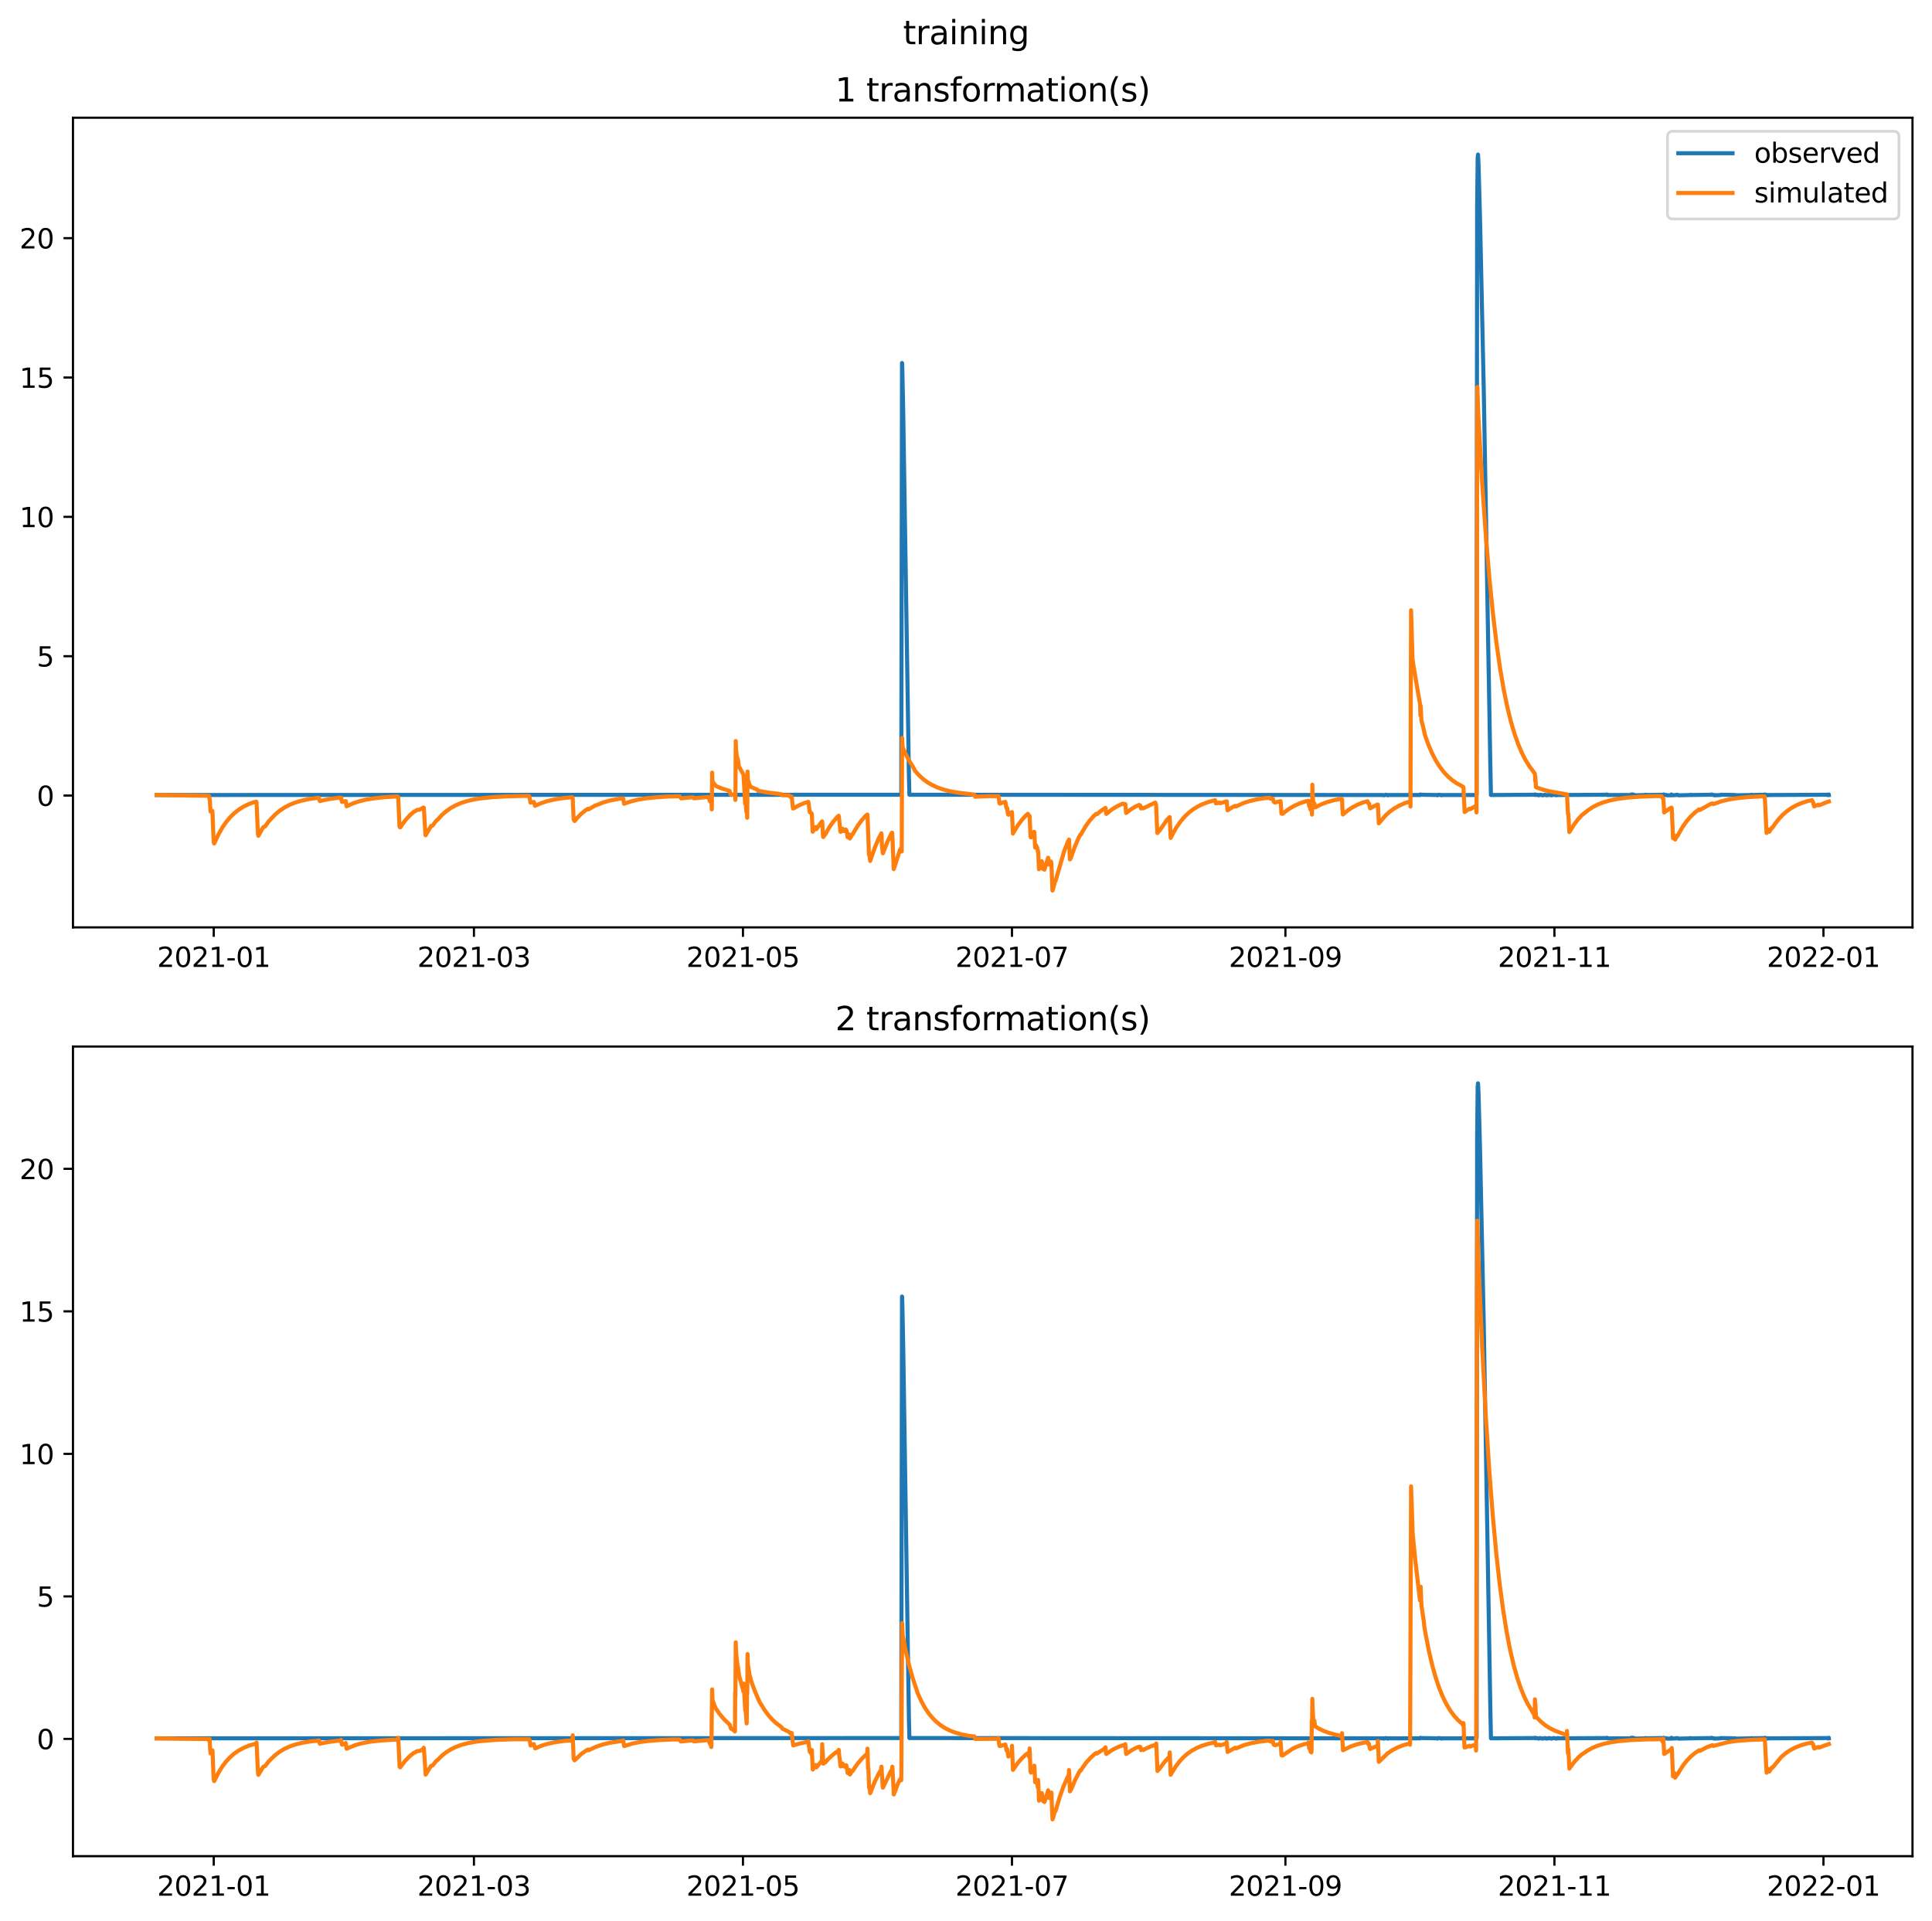 <?xml version="1.0" encoding="utf-8" standalone="no"?>
<!DOCTYPE svg PUBLIC "-//W3C//DTD SVG 1.1//EN"
  "http://www.w3.org/Graphics/SVG/1.1/DTD/svg11.dtd">
<svg xmlns:xlink="http://www.w3.org/1999/xlink" width="712.835pt" height="708.798pt" viewBox="0 0 712.835 708.798" xmlns="http://www.w3.org/2000/svg" version="1.1">
 <defs>
  <style type="text/css">*{stroke-linejoin: round; stroke-linecap: butt}</style>
 </defs>
 <g id="figure_1">
  <g id="patch_1">
   <path d="M 0 708.798 
L 712.835 708.798 
L 712.835 0 
L 0 0 
z
" style="fill: #ffffff"/>
  </g>
  <g id="axes_1">
   <g id="patch_2">
    <path d="M 26.925 342.2 
L 705.635 342.2 
L 705.635 43.44 
L 26.925 43.44 
z
" style="fill: #ffffff"/>
   </g>
   <g id="matplotlib.axis_1">
    <g id="xtick_1">
     <g id="line2d_1">
      <defs>
       <path id="md900264ca0" d="M 0 0 
L 0 3.5 
" style="stroke: #000000; stroke-width: 0.8"/>
      </defs>
      <g>
       <use xlink:href="#md900264ca0" x="78.861" y="342.2" style="stroke: #000000; stroke-width: 0.8"/>
      </g>
     </g>
     <g id="text_1">
      <!-- 2021-01 -->
      <g transform="translate(57.97 356.798) scale(0.1 -0.1)">
       <defs>
        <path id="DejaVuSans-32" d="M 1228 531 
L 3431 531 
L 3431 0 
L 469 0 
L 469 531 
Q 828 903 1448 1529 
Q 2069 2156 2228 2338 
Q 2531 2678 2651 2914 
Q 2772 3150 2772 3378 
Q 2772 3750 2511 3984 
Q 2250 4219 1831 4219 
Q 1534 4219 1204 4116 
Q 875 4013 500 3803 
L 500 4441 
Q 881 4594 1212 4672 
Q 1544 4750 1819 4750 
Q 2544 4750 2975 4387 
Q 3406 4025 3406 3419 
Q 3406 3131 3298 2873 
Q 3191 2616 2906 2266 
Q 2828 2175 2409 1742 
Q 1991 1309 1228 531 
z
" transform="scale(0.016)"/>
        <path id="DejaVuSans-30" d="M 2034 4250 
Q 1547 4250 1301 3770 
Q 1056 3291 1056 2328 
Q 1056 1369 1301 889 
Q 1547 409 2034 409 
Q 2525 409 2770 889 
Q 3016 1369 3016 2328 
Q 3016 3291 2770 3770 
Q 2525 4250 2034 4250 
z
M 2034 4750 
Q 2819 4750 3233 4129 
Q 3647 3509 3647 2328 
Q 3647 1150 3233 529 
Q 2819 -91 2034 -91 
Q 1250 -91 836 529 
Q 422 1150 422 2328 
Q 422 3509 836 4129 
Q 1250 4750 2034 4750 
z
" transform="scale(0.016)"/>
        <path id="DejaVuSans-31" d="M 794 531 
L 1825 531 
L 1825 4091 
L 703 3866 
L 703 4441 
L 1819 4666 
L 2450 4666 
L 2450 531 
L 3481 531 
L 3481 0 
L 794 0 
L 794 531 
z
" transform="scale(0.016)"/>
        <path id="DejaVuSans-2d" d="M 313 2009 
L 1997 2009 
L 1997 1497 
L 313 1497 
L 313 2009 
z
" transform="scale(0.016)"/>
       </defs>
       <use xlink:href="#DejaVuSans-32"/>
       <use xlink:href="#DejaVuSans-30" x="63.623"/>
       <use xlink:href="#DejaVuSans-32" x="127.246"/>
       <use xlink:href="#DejaVuSans-31" x="190.869"/>
       <use xlink:href="#DejaVuSans-2d" x="254.492"/>
       <use xlink:href="#DejaVuSans-30" x="290.576"/>
       <use xlink:href="#DejaVuSans-31" x="354.199"/>
      </g>
     </g>
    </g>
    <g id="xtick_2">
     <g id="line2d_2">
      <g>
       <use xlink:href="#md900264ca0" x="174.865" y="342.2" style="stroke: #000000; stroke-width: 0.8"/>
      </g>
     </g>
     <g id="text_2">
      <!-- 2021-03 -->
      <g transform="translate(153.974 356.798) scale(0.1 -0.1)">
       <defs>
        <path id="DejaVuSans-33" d="M 2597 2516 
Q 3050 2419 3304 2112 
Q 3559 1806 3559 1356 
Q 3559 666 3084 287 
Q 2609 -91 1734 -91 
Q 1441 -91 1130 -33 
Q 819 25 488 141 
L 488 750 
Q 750 597 1062 519 
Q 1375 441 1716 441 
Q 2309 441 2620 675 
Q 2931 909 2931 1356 
Q 2931 1769 2642 2001 
Q 2353 2234 1838 2234 
L 1294 2234 
L 1294 2753 
L 1863 2753 
Q 2328 2753 2575 2939 
Q 2822 3125 2822 3475 
Q 2822 3834 2567 4026 
Q 2313 4219 1838 4219 
Q 1578 4219 1281 4162 
Q 984 4106 628 3988 
L 628 4550 
Q 988 4650 1302 4700 
Q 1616 4750 1894 4750 
Q 2613 4750 3031 4423 
Q 3450 4097 3450 3541 
Q 3450 3153 3228 2886 
Q 3006 2619 2597 2516 
z
" transform="scale(0.016)"/>
       </defs>
       <use xlink:href="#DejaVuSans-32"/>
       <use xlink:href="#DejaVuSans-30" x="63.623"/>
       <use xlink:href="#DejaVuSans-32" x="127.246"/>
       <use xlink:href="#DejaVuSans-31" x="190.869"/>
       <use xlink:href="#DejaVuSans-2d" x="254.492"/>
       <use xlink:href="#DejaVuSans-30" x="290.576"/>
       <use xlink:href="#DejaVuSans-33" x="354.199"/>
      </g>
     </g>
    </g>
    <g id="xtick_3">
     <g id="line2d_3">
      <g>
       <use xlink:href="#md900264ca0" x="274.124" y="342.2" style="stroke: #000000; stroke-width: 0.8"/>
      </g>
     </g>
     <g id="text_3">
      <!-- 2021-05 -->
      <g transform="translate(253.232 356.798) scale(0.1 -0.1)">
       <defs>
        <path id="DejaVuSans-35" d="M 691 4666 
L 3169 4666 
L 3169 4134 
L 1269 4134 
L 1269 2991 
Q 1406 3038 1543 3061 
Q 1681 3084 1819 3084 
Q 2600 3084 3056 2656 
Q 3513 2228 3513 1497 
Q 3513 744 3044 326 
Q 2575 -91 1722 -91 
Q 1428 -91 1123 -41 
Q 819 9 494 109 
L 494 744 
Q 775 591 1075 516 
Q 1375 441 1709 441 
Q 2250 441 2565 725 
Q 2881 1009 2881 1497 
Q 2881 1984 2565 2268 
Q 2250 2553 1709 2553 
Q 1456 2553 1204 2497 
Q 953 2441 691 2322 
L 691 4666 
z
" transform="scale(0.016)"/>
       </defs>
       <use xlink:href="#DejaVuSans-32"/>
       <use xlink:href="#DejaVuSans-30" x="63.623"/>
       <use xlink:href="#DejaVuSans-32" x="127.246"/>
       <use xlink:href="#DejaVuSans-31" x="190.869"/>
       <use xlink:href="#DejaVuSans-2d" x="254.492"/>
       <use xlink:href="#DejaVuSans-30" x="290.576"/>
       <use xlink:href="#DejaVuSans-35" x="354.199"/>
      </g>
     </g>
    </g>
    <g id="xtick_4">
     <g id="line2d_4">
      <g>
       <use xlink:href="#md900264ca0" x="373.382" y="342.2" style="stroke: #000000; stroke-width: 0.8"/>
      </g>
     </g>
     <g id="text_4">
      <!-- 2021-07 -->
      <g transform="translate(352.491 356.798) scale(0.1 -0.1)">
       <defs>
        <path id="DejaVuSans-37" d="M 525 4666 
L 3525 4666 
L 3525 4397 
L 1831 0 
L 1172 0 
L 2766 4134 
L 525 4134 
L 525 4666 
z
" transform="scale(0.016)"/>
       </defs>
       <use xlink:href="#DejaVuSans-32"/>
       <use xlink:href="#DejaVuSans-30" x="63.623"/>
       <use xlink:href="#DejaVuSans-32" x="127.246"/>
       <use xlink:href="#DejaVuSans-31" x="190.869"/>
       <use xlink:href="#DejaVuSans-2d" x="254.492"/>
       <use xlink:href="#DejaVuSans-30" x="290.576"/>
       <use xlink:href="#DejaVuSans-37" x="354.199"/>
      </g>
     </g>
    </g>
    <g id="xtick_5">
     <g id="line2d_5">
      <g>
       <use xlink:href="#md900264ca0" x="474.268" y="342.2" style="stroke: #000000; stroke-width: 0.8"/>
      </g>
     </g>
     <g id="text_5">
      <!-- 2021-09 -->
      <g transform="translate(453.376 356.798) scale(0.1 -0.1)">
       <defs>
        <path id="DejaVuSans-39" d="M 703 97 
L 703 672 
Q 941 559 1184 500 
Q 1428 441 1663 441 
Q 2288 441 2617 861 
Q 2947 1281 2994 2138 
Q 2813 1869 2534 1725 
Q 2256 1581 1919 1581 
Q 1219 1581 811 2004 
Q 403 2428 403 3163 
Q 403 3881 828 4315 
Q 1253 4750 1959 4750 
Q 2769 4750 3195 4129 
Q 3622 3509 3622 2328 
Q 3622 1225 3098 567 
Q 2575 -91 1691 -91 
Q 1453 -91 1209 -44 
Q 966 3 703 97 
z
M 1959 2075 
Q 2384 2075 2632 2365 
Q 2881 2656 2881 3163 
Q 2881 3666 2632 3958 
Q 2384 4250 1959 4250 
Q 1534 4250 1286 3958 
Q 1038 3666 1038 3163 
Q 1038 2656 1286 2365 
Q 1534 2075 1959 2075 
z
" transform="scale(0.016)"/>
       </defs>
       <use xlink:href="#DejaVuSans-32"/>
       <use xlink:href="#DejaVuSans-30" x="63.623"/>
       <use xlink:href="#DejaVuSans-32" x="127.246"/>
       <use xlink:href="#DejaVuSans-31" x="190.869"/>
       <use xlink:href="#DejaVuSans-2d" x="254.492"/>
       <use xlink:href="#DejaVuSans-30" x="290.576"/>
       <use xlink:href="#DejaVuSans-39" x="354.199"/>
      </g>
     </g>
    </g>
    <g id="xtick_6">
     <g id="line2d_6">
      <g>
       <use xlink:href="#md900264ca0" x="573.526" y="342.2" style="stroke: #000000; stroke-width: 0.8"/>
      </g>
     </g>
     <g id="text_6">
      <!-- 2021-11 -->
      <g transform="translate(552.635 356.798) scale(0.1 -0.1)">
       <use xlink:href="#DejaVuSans-32"/>
       <use xlink:href="#DejaVuSans-30" x="63.623"/>
       <use xlink:href="#DejaVuSans-32" x="127.246"/>
       <use xlink:href="#DejaVuSans-31" x="190.869"/>
       <use xlink:href="#DejaVuSans-2d" x="254.492"/>
       <use xlink:href="#DejaVuSans-31" x="290.576"/>
       <use xlink:href="#DejaVuSans-31" x="354.199"/>
      </g>
     </g>
    </g>
    <g id="xtick_7">
     <g id="line2d_7">
      <g>
       <use xlink:href="#md900264ca0" x="672.784" y="342.2" style="stroke: #000000; stroke-width: 0.8"/>
      </g>
     </g>
     <g id="text_7">
      <!-- 2022-01 -->
      <g transform="translate(651.893 356.798) scale(0.1 -0.1)">
       <use xlink:href="#DejaVuSans-32"/>
       <use xlink:href="#DejaVuSans-30" x="63.623"/>
       <use xlink:href="#DejaVuSans-32" x="127.246"/>
       <use xlink:href="#DejaVuSans-32" x="190.869"/>
       <use xlink:href="#DejaVuSans-2d" x="254.492"/>
       <use xlink:href="#DejaVuSans-30" x="290.576"/>
       <use xlink:href="#DejaVuSans-31" x="354.199"/>
      </g>
     </g>
    </g>
   </g>
   <g id="matplotlib.axis_2">
    <g id="ytick_1">
     <g id="line2d_8">
      <defs>
       <path id="m5a9bae908f" d="M 0 0 
L -3.5 0 
" style="stroke: #000000; stroke-width: 0.8"/>
      </defs>
      <g>
       <use xlink:href="#m5a9bae908f" x="26.925" y="293.563" style="stroke: #000000; stroke-width: 0.8"/>
      </g>
     </g>
     <g id="text_8">
      <!-- 0 -->
      <g transform="translate(13.562 297.362) scale(0.1 -0.1)">
       <use xlink:href="#DejaVuSans-30"/>
      </g>
     </g>
    </g>
    <g id="ytick_2">
     <g id="line2d_9">
      <g>
       <use xlink:href="#m5a9bae908f" x="26.925" y="242.14" style="stroke: #000000; stroke-width: 0.8"/>
      </g>
     </g>
     <g id="text_9">
      <!-- 5 -->
      <g transform="translate(13.562 245.94) scale(0.1 -0.1)">
       <use xlink:href="#DejaVuSans-35"/>
      </g>
     </g>
    </g>
    <g id="ytick_3">
     <g id="line2d_10">
      <g>
       <use xlink:href="#m5a9bae908f" x="26.925" y="190.718" style="stroke: #000000; stroke-width: 0.8"/>
      </g>
     </g>
     <g id="text_10">
      <!-- 10 -->
      <g transform="translate(7.2 194.517) scale(0.1 -0.1)">
       <use xlink:href="#DejaVuSans-31"/>
       <use xlink:href="#DejaVuSans-30" x="63.623"/>
      </g>
     </g>
    </g>
    <g id="ytick_4">
     <g id="line2d_11">
      <g>
       <use xlink:href="#m5a9bae908f" x="26.925" y="139.296" style="stroke: #000000; stroke-width: 0.8"/>
      </g>
     </g>
     <g id="text_11">
      <!-- 15 -->
      <g transform="translate(7.2 143.095) scale(0.1 -0.1)">
       <use xlink:href="#DejaVuSans-31"/>
       <use xlink:href="#DejaVuSans-35" x="63.623"/>
      </g>
     </g>
    </g>
    <g id="ytick_5">
     <g id="line2d_12">
      <g>
       <use xlink:href="#m5a9bae908f" x="26.925" y="87.873" style="stroke: #000000; stroke-width: 0.8"/>
      </g>
     </g>
     <g id="text_12">
      <!-- 20 -->
      <g transform="translate(7.2 91.673) scale(0.1 -0.1)">
       <use xlink:href="#DejaVuSans-32"/>
       <use xlink:href="#DejaVuSans-30" x="63.623"/>
      </g>
     </g>
    </g>
   </g>
   <g id="line2d_13">
    <path d="M 57.775 293.357 
L 332.228 293.254 
L 332.245 293.151 
L 332.329 293.254 
L 332.414 293.254 
L 332.431 293.048 
L 332.465 293.357 
L 332.516 293.357 
L 332.533 293.357 
L 332.804 133.948 
L 332.838 134.051 
L 332.923 136.108 
L 333.262 152.46 
L 335.363 286.672 
L 335.533 293.254 
L 510.354 293.357 
L 510.473 293.46 
L 511.117 293.357 
L 511.235 293.254 
L 511.947 293.357 
L 512.015 293.46 
L 512.049 293.357 
L 520.134 293.357 
L 520.151 293.048 
L 520.236 293.357 
L 520.659 293.357 
L 520.676 293.151 
L 520.761 293.357 
L 524.049 293.357 
L 524.066 293.151 
L 524.168 293.254 
L 530.236 293.357 
L 530.355 293.46 
L 530.575 293.357 
L 530.694 293.254 
L 531.812 293.357 
L 531.863 293.46 
L 531.914 293.357 
L 539.711 293.357 
L 539.745 293.048 
L 539.813 293.357 
L 544.491 293.357 
L 544.508 293.048 
L 544.593 293.357 
L 544.813 293.254 
L 544.999 77.075 
L 545.203 58.357 
L 545.321 57.02 
L 545.355 57.329 
L 545.525 60.722 
L 546.067 80.366 
L 547.44 143.307 
L 549.864 281.735 
L 550.101 293.357 
L 566.458 293.254 
L 566.475 293.151 
L 566.492 293.357 
L 566.56 293.254 
L 567.526 293.357 
L 567.644 293.46 
L 568.085 293.357 
L 568.204 293.254 
L 568.899 293.357 
L 569.017 293.46 
L 569.814 293.357 
L 569.933 293.254 
L 570.475 293.357 
L 570.594 293.46 
L 571.34 293.357 
L 571.458 293.254 
L 572.187 293.357 
L 572.306 293.46 
L 573.001 293.357 
L 573.119 293.254 
L 574.068 293.357 
L 574.187 293.46 
L 574.729 293.357 
L 574.814 293.254 
L 574.831 293.357 
L 592.9 293.254 
L 592.917 293.151 
L 593.001 293.254 
L 593.12 293.357 
L 601.815 293.357 
L 601.832 293.151 
L 601.917 293.357 
L 602.205 293.357 
L 602.324 293.151 
L 602.459 293.357 
L 602.544 293.151 
L 602.578 293.254 
L 603.222 293.357 
L 603.341 293.46 
L 607.155 293.357 
L 607.172 293.254 
L 607.256 293.357 
L 613.816 293.254 
L 613.833 293.151 
L 613.85 293.357 
L 613.918 293.254 
L 614.901 293.357 
L 615.019 293.46 
L 616.596 293.46 
L 616.68 293.151 
L 616.697 293.46 
L 618.545 293.357 
L 618.664 293.254 
L 619.206 293.357 
L 619.325 293.46 
L 623.732 293.357 
L 623.748 293.254 
L 623.833 293.357 
L 631.545 293.254 
L 631.579 293.151 
L 631.647 293.254 
L 632.376 293.357 
L 632.478 293.46 
L 632.495 293.357 
L 632.579 293.46 
L 634.868 293.357 
L 634.986 293.254 
L 640.258 293.357 
L 640.376 293.46 
L 646.173 293.357 
L 646.241 293.254 
L 646.275 293.357 
L 651.106 293.254 
L 651.173 293.151 
L 651.19 293.254 
L 651.292 293.357 
L 651.411 293.254 
L 652.123 293.357 
L 652.241 293.46 
L 652.36 293.357 
L 674.7 293.254 
L 674.768 293.151 
L 674.785 293.357 
L 674.785 293.357 
" clip-path="url(#p5ca4d67177)" style="fill: none; stroke: #1f77b4; stroke-width: 1.5; stroke-linecap: square"/>
   </g>
   <g id="line2d_14">
    <path d="M 57.775 293.357 
L 66.962 293.502 
L 77.098 293.659 
L 77.403 295.168 
L 77.692 299.469 
L 77.708 299.466 
L 78.319 299.195 
L 78.336 299.238 
L 78.403 299.638 
L 78.522 303.028 
L 78.844 310.75 
L 79.014 311.249 
L 79.048 311.22 
L 79.319 310.621 
L 80.692 307.719 
L 82.099 305.257 
L 83.455 303.312 
L 84.929 301.542 
L 86.472 300.034 
L 88.099 298.751 
L 89.845 297.655 
L 91.76 296.718 
L 93.743 295.989 
L 94.574 295.822 
L 94.658 296.195 
L 94.794 299.347 
L 95.167 307.564 
L 95.319 308.411 
L 95.336 308.404 
L 95.506 308.115 
L 96.913 305.584 
L 97.286 305.096 
L 97.794 304.964 
L 99.15 303.068 
L 100.015 302.132 
L 101.455 300.625 
L 102.947 299.343 
L 103.286 299.096 
L 104.998 297.948 
L 106.862 296.967 
L 108.93 296.133 
L 111.235 295.446 
L 113.964 294.863 
L 117.269 294.393 
L 117.659 294.427 
L 117.863 295.326 
L 118.049 295.601 
L 119.066 295.342 
L 121.88 294.777 
L 125.304 294.325 
L 125.897 294.371 
L 126.016 295.399 
L 126.185 295.927 
L 126.897 295.715 
L 127.575 295.594 
L 127.66 296.262 
L 127.863 297.527 
L 128.185 297.371 
L 130.151 296.479 
L 132.372 295.719 
L 134.931 295.086 
L 137.83 294.6 
L 141.542 294.189 
L 146.423 293.885 
L 146.83 293.963 
L 146.898 294.175 
L 147.017 296.066 
L 147.389 304.988 
L 147.576 305.295 
L 147.678 305.307 
L 147.695 305.289 
L 148.389 304.246 
L 149.847 302.327 
L 151.356 300.703 
L 152.729 299.516 
L 153.305 299.248 
L 153.796 298.881 
L 154.864 298.76 
L 156.152 297.984 
L 156.373 298.044 
L 156.475 299.599 
L 156.983 308.135 
L 157.034 308.217 
L 157.085 308.164 
L 159.034 304.777 
L 159.61 304.648 
L 160.898 302.89 
L 161.526 302.369 
L 163.034 300.737 
L 164.627 299.341 
L 166.322 298.152 
L 168.153 297.142 
L 170.17 296.284 
L 172.458 295.557 
L 175.119 294.952 
L 177.831 294.553 
L 181.645 294.153 
L 186.662 293.862 
L 194.052 293.673 
L 195.239 293.748 
L 195.408 294.353 
L 195.73 296.17 
L 195.747 296.166 
L 196.985 295.919 
L 197.392 297.337 
L 197.646 297.232 
L 199.646 296.359 
L 201.9 295.621 
L 204.477 295.017 
L 207.595 294.515 
L 211.104 294.167 
L 211.324 294.64 
L 211.426 297.509 
L 211.663 302.449 
L 211.799 302.518 
L 211.985 302.945 
L 212.019 302.92 
L 212.901 301.874 
L 214.426 300.318 
L 216.036 298.991 
L 216.918 298.455 
L 217.172 298.655 
L 219.477 297.296 
L 220.511 296.921 
L 222.596 296.093 
L 224.766 295.46 
L 226.24 295.159 
L 229.206 294.63 
L 229.935 294.618 
L 230.02 295.177 
L 230.257 296.582 
L 230.613 296.453 
L 232.834 295.701 
L 235.393 295.073 
L 238.342 294.581 
L 241.597 294.243 
L 246.258 293.924 
L 250.75 293.809 
L 251.326 294.605 
L 254.784 294.234 
L 255.75 294.228 
L 256.021 294.57 
L 261.343 294.081 
L 261.428 294.232 
L 261.954 295.69 
L 262.123 295.697 
L 262.36 295.734 
L 262.547 296.712 
L 262.615 298.646 
L 262.649 297.493 
L 262.75 285.1 
L 262.835 287.535 
L 262.988 288.507 
L 263.208 288.817 
L 263.445 289.253 
L 263.852 289.627 
L 264.259 290.102 
L 266.31 290.943 
L 268.632 291.652 
L 269.208 291.879 
L 269.361 292.552 
L 269.564 293.173 
L 270.31 293.216 
L 271.242 293.367 
L 271.293 294.392 
L 271.327 295.18 
L 271.344 294.281 
L 271.462 273.452 
L 271.564 276.343 
L 271.835 278.995 
L 272.039 279.637 
L 272.259 280.268 
L 272.429 281.587 
L 272.632 282.828 
L 274.327 285.866 
L 274.412 287.512 
L 274.615 290.951 
L 274.903 296.494 
L 275.141 296.582 
L 275.242 297.882 
L 275.412 299.617 
L 275.598 299.804 
L 275.683 301.754 
L 275.7 301.022 
L 275.819 284.698 
L 275.92 287.524 
L 276.073 288.119 
L 276.208 288.35 
L 276.547 289.732 
L 276.819 289.982 
L 277.073 290.425 
L 278.446 290.948 
L 279.412 291.379 
L 279.649 291.777 
L 280.785 291.988 
L 283.666 292.49 
L 287.243 292.898 
L 288.412 293.111 
L 288.65 293.454 
L 291.124 293.49 
L 291.26 293.603 
L 291.497 293.93 
L 292.09 293.98 
L 292.175 294.615 
L 292.582 298.327 
L 292.718 298.327 
L 294.802 297.161 
L 296.819 296.299 
L 298.243 295.877 
L 298.311 296.255 
L 298.769 299.74 
L 298.887 299.732 
L 298.989 299.801 
L 299.142 299.951 
L 299.159 299.943 
L 299.277 299.921 
L 299.294 299.957 
L 299.481 300.191 
L 299.531 300.354 
L 299.616 302.237 
L 299.853 306.924 
L 299.972 306.763 
L 300.955 305.17 
L 300.972 305.185 
L 301.074 305.627 
L 301.209 305.98 
L 301.243 305.952 
L 302.023 304.8 
L 303.142 303.247 
L 303.26 303.169 
L 303.345 303.084 
L 303.362 303.115 
L 303.413 303.983 
L 303.633 308.034 
L 303.735 308.871 
L 303.786 308.827 
L 304.396 307.996 
L 304.532 307.81 
L 306.108 305.065 
L 307.379 303.286 
L 308.854 301.521 
L 309.43 300.998 
L 309.447 301.018 
L 309.515 301.392 
L 310.091 306.89 
L 310.159 306.974 
L 310.21 306.919 
L 310.888 305.8 
L 310.939 305.904 
L 311.125 306.625 
L 311.176 306.571 
L 311.345 306.4 
L 311.379 306.437 
L 311.617 306.669 
L 311.651 306.631 
L 312.057 306.064 
L 312.125 306.143 
L 312.312 306.377 
L 312.752 308.949 
L 312.837 308.833 
L 313.329 307.913 
L 313.363 307.985 
L 313.583 309.416 
L 313.685 309.254 
L 314.43 307.86 
L 314.464 307.888 
L 314.583 307.897 
L 314.6 307.877 
L 315.057 307.036 
L 316.464 304.693 
L 317.905 302.714 
L 319.397 301.036 
L 320.024 300.552 
L 320.058 300.641 
L 320.126 302.016 
L 320.617 315.452 
L 320.668 315.596 
L 320.736 315.489 
L 320.77 315.46 
L 320.804 315.525 
L 320.905 316.585 
L 321.058 317.68 
L 321.092 317.633 
L 321.448 316.535 
L 322.804 312.671 
L 324.177 309.42 
L 325.194 307.481 
L 325.244 307.783 
L 325.397 311.728 
L 325.6 313.878 
L 325.753 314.866 
L 325.787 314.826 
L 326.16 313.807 
L 327.516 310.402 
L 328.889 307.537 
L 329.143 307.256 
L 329.194 307.43 
L 329.278 308.999 
L 329.753 320.715 
L 329.821 320.581 
L 332.024 313.648 
L 332.329 313.227 
L 332.601 312.669 
L 332.618 312.692 
L 332.668 313.726 
L 332.685 314.207 
L 332.702 313.925 
L 332.77 292.831 
L 332.855 272.278 
L 332.906 273.868 
L 333.075 275.818 
L 334.109 278.147 
L 335.499 280.799 
L 336.923 283.044 
L 337.347 283.84 
L 337.584 284.386 
L 339.008 286 
L 340.567 287.444 
L 342.228 288.68 
L 343.889 289.648 
L 345.788 290.531 
L 347.957 291.305 
L 350.449 291.953 
L 353.398 292.484 
L 357.042 292.905 
L 359.5 293.215 
L 359.788 293.978 
L 364.466 293.783 
L 368.433 293.771 
L 368.517 294.552 
L 368.738 296.347 
L 368.907 296.53 
L 370.077 296.098 
L 370.924 295.889 
L 371.043 296.393 
L 371.229 297.688 
L 371.399 298.217 
L 371.551 298.144 
L 371.619 298.152 
L 371.636 298.206 
L 371.738 299.347 
L 371.924 300.471 
L 372.094 300.644 
L 372.111 300.634 
L 373.026 299.815 
L 373.365 299.646 
L 373.399 299.769 
L 373.484 302.066 
L 373.738 307.57 
L 373.755 307.557 
L 374.094 306.949 
L 375.501 304.62 
L 376.941 302.655 
L 378.45 300.97 
L 379.247 300.294 
L 379.484 300.758 
L 379.636 301.148 
L 379.67 301.134 
L 379.704 301.18 
L 379.772 301.107 
L 379.857 301.036 
L 379.891 301.135 
L 379.959 302.694 
L 380.23 308.686 
L 380.365 309.02 
L 380.416 308.969 
L 381.094 307.63 
L 381.552 306.92 
L 381.569 306.934 
L 381.637 307.24 
L 381.738 309.447 
L 381.942 312.742 
L 381.959 312.729 
L 382.179 312.22 
L 382.315 311.978 
L 382.348 312.058 
L 382.535 312.974 
L 382.62 312.833 
L 382.687 312.728 
L 382.721 312.817 
L 382.908 314.159 
L 383.026 314.025 
L 383.077 314.69 
L 383.332 320.751 
L 383.382 320.652 
L 384.382 317.8 
L 384.433 317.942 
L 384.823 320.637 
L 384.908 320.487 
L 385.145 319.781 
L 385.196 319.967 
L 385.349 320.905 
L 385.399 320.833 
L 385.857 319.224 
L 386.705 316.509 
L 386.722 316.516 
L 386.789 317.041 
L 386.993 319.032 
L 387.027 319.008 
L 387.739 317.871 
L 387.874 318.08 
L 387.942 319.03 
L 388.315 328.62 
L 388.4 328.5 
L 389.332 325.015 
L 389.434 325.065 
L 389.518 324.88 
L 392.62 314.131 
L 393.976 310.671 
L 394.417 309.813 
L 394.434 309.871 
L 394.502 311.219 
L 394.756 317.103 
L 394.773 317.1 
L 395.129 316.502 
L 396.586 312.383 
L 397.959 309.181 
L 398.586 308.021 
L 398.603 308.033 
L 398.722 308.055 
L 398.739 308.035 
L 399.197 307.185 
L 400.603 304.815 
L 402.044 302.815 
L 403.536 301.118 
L 404.485 300.282 
L 404.79 300.404 
L 406.519 298.972 
L 407.875 298.106 
L 407.926 298.305 
L 408.163 300.337 
L 408.248 300.288 
L 410.282 298.666 
L 412.045 297.579 
L 413.977 296.652 
L 414.452 296.536 
L 414.706 296.801 
L 415.197 296.691 
L 415.265 297.382 
L 415.502 299.994 
L 415.757 299.795 
L 417.401 298.548 
L 419.181 297.477 
L 420.299 297.002 
L 420.553 297.262 
L 420.723 297.248 
L 420.825 297.865 
L 420.977 298.326 
L 420.994 298.322 
L 421.638 298.14 
L 421.808 298.271 
L 426.215 296.158 
L 426.316 296.248 
L 426.571 297.087 
L 426.689 300.183 
L 426.994 307.344 
L 427.062 307.389 
L 427.113 307.336 
L 427.639 306.517 
L 427.723 306.593 
L 427.825 306.517 
L 430.554 302.51 
L 431.52 301.504 
L 431.554 301.51 
L 431.571 301.559 
L 431.639 302.58 
L 431.927 309.196 
L 431.961 309.159 
L 432.673 307.736 
L 434.079 305.27 
L 435.52 303.189 
L 437.012 301.424 
L 438.554 299.938 
L 440.198 298.662 
L 441.961 297.576 
L 443.893 296.65 
L 446.046 295.867 
L 448.317 295.272 
L 448.385 295.409 
L 448.639 296.467 
L 448.69 296.453 
L 449.894 296.134 
L 450.114 296.386 
L 452.623 295.694 
L 452.707 296.841 
L 452.911 299.011 
L 453.097 298.901 
L 454.843 297.774 
L 455.758 297.358 
L 456.013 297.595 
L 458.742 296.347 
L 460.996 295.613 
L 463.606 295.001 
L 466.742 294.502 
L 468.505 294.379 
L 468.776 294.715 
L 469.64 294.708 
L 469.945 295.833 
L 469.996 295.819 
L 470.115 295.895 
L 470.335 296.155 
L 472.488 295.616 
L 472.556 296.431 
L 472.81 300.233 
L 472.827 300.231 
L 473.098 300.211 
L 473.234 300.317 
L 473.251 300.307 
L 474.115 299.568 
L 475.793 298.344 
L 477.59 297.308 
L 479.573 296.424 
L 481.81 295.674 
L 482.726 295.487 
L 482.793 295.899 
L 483.031 297.436 
L 483.251 297.5 
L 483.404 298.145 
L 483.59 298.866 
L 483.98 298.687 
L 483.997 298.777 
L 484.065 300.578 
L 484.099 299.46 
L 484.2 289.558 
L 484.268 291.754 
L 484.522 296.315 
L 484.658 296.461 
L 484.675 296.456 
L 484.98 296.484 
L 485.099 297.324 
L 485.268 297.93 
L 485.641 297.727 
L 487.539 296.781 
L 489.658 295.976 
L 492.082 295.299 
L 494.913 294.743 
L 495.167 295.016 
L 495.285 298.128 
L 495.472 300.538 
L 495.641 300.409 
L 497.252 299.064 
L 498.964 297.923 
L 500.828 296.947 
L 502.896 296.118 
L 504.557 295.655 
L 504.676 296.161 
L 504.845 296.397 
L 505.099 296.446 
L 505.523 298.265 
L 505.574 298.245 
L 508.184 296.863 
L 508.303 296.862 
L 508.388 296.887 
L 508.439 297.502 
L 508.727 303.824 
L 508.778 303.78 
L 511.218 300.9 
L 512.795 299.486 
L 514.473 298.278 
L 516.286 297.249 
L 518.286 296.372 
L 520.134 295.769 
L 520.354 296.158 
L 520.405 297.624 
L 520.422 297.08 
L 520.49 269 
L 520.625 225.19 
L 520.659 225.938 
L 521.168 243.199 
L 521.575 246.002 
L 522.897 253.821 
L 523.948 259.832 
L 524.083 263.999 
L 524.134 262.303 
L 524.185 260.486 
L 524.236 261.538 
L 524.439 265.838 
L 525.1 268.239 
L 525.456 269.94 
L 525.694 271.066 
L 527.016 274.764 
L 528.389 277.963 
L 529.778 280.647 
L 531.202 282.918 
L 532.66 284.83 
L 534.168 286.448 
L 535.762 287.833 
L 537.457 289.011 
L 539.287 290.013 
L 539.931 290.437 
L 539.999 291.182 
L 540.389 299.631 
L 540.457 299.593 
L 542.135 298.412 
L 542.44 298.61 
L 544.355 297.457 
L 544.508 297.429 
L 544.525 297.481 
L 544.711 298.242 
L 544.762 299.789 
L 544.779 299.625 
L 544.83 278.67 
L 545.067 143.147 
L 545.101 142.799 
L 545.135 143.797 
L 545.406 152.605 
L 546.847 178.092 
L 548.169 197.075 
L 549.491 212.938 
L 550.813 226.192 
L 552.135 237.267 
L 553.457 246.522 
L 554.779 254.255 
L 556.102 260.716 
L 557.441 266.179 
L 558.78 270.733 
L 560.136 274.574 
L 561.509 277.804 
L 562.898 280.516 
L 564.305 282.785 
L 565.763 284.721 
L 566.288 285.506 
L 566.339 285.976 
L 566.424 288.188 
L 566.475 286.836 
L 566.492 286.622 
L 566.526 287.219 
L 566.712 290.461 
L 567.017 290.605 
L 569.221 291.37 
L 571.746 292.007 
L 574.746 292.528 
L 578.153 293.111 
L 578.221 294.333 
L 578.509 300.244 
L 578.645 300.249 
L 578.713 301.27 
L 579.018 307.034 
L 579.136 306.88 
L 580.696 304.339 
L 582.154 302.403 
L 583.662 300.765 
L 584.391 300.207 
L 586.018 298.89 
L 587.747 297.775 
L 589.645 296.817 
L 591.747 296.009 
L 594.154 295.327 
L 596.968 294.766 
L 600.409 294.317 
L 604.799 293.979 
L 610.934 293.744 
L 613.053 293.783 
L 613.46 294.553 
L 613.68 294.587 
L 613.731 294.896 
L 614.019 299.798 
L 614.138 299.723 
L 615.867 298.434 
L 616.714 297.999 
L 616.782 298.125 
L 616.867 299.448 
L 617.274 309.299 
L 617.324 309.257 
L 617.833 308.315 
L 617.867 308.427 
L 618.07 309.8 
L 618.155 309.68 
L 618.782 308.483 
L 618.833 308.522 
L 618.935 308.488 
L 619.409 307.578 
L 620.816 305.14 
L 622.257 303.082 
L 623.748 301.336 
L 625.308 299.852 
L 626.867 298.659 
L 626.969 298.742 
L 627.138 298.904 
L 627.155 298.895 
L 631.105 296.684 
L 631.884 296.447 
L 632.139 296.716 
L 635.359 295.6 
L 637.986 294.988 
L 641.105 294.498 
L 645.038 294.111 
L 650.292 293.831 
L 651.038 293.886 
L 651.123 294.28 
L 651.275 296.679 
L 651.784 307.375 
L 651.801 307.369 
L 652.004 307.029 
L 652.563 306.111 
L 652.58 306.135 
L 652.784 306.926 
L 652.902 306.763 
L 653.784 305.352 
L 653.801 305.363 
L 653.953 305.432 
L 653.97 305.413 
L 654.682 304.334 
L 656.14 302.399 
L 657.648 300.762 
L 659.242 299.361 
L 660.937 298.169 
L 662.767 297.155 
L 664.784 296.294 
L 667.072 295.564 
L 668.53 295.255 
L 669.039 296.233 
L 669.191 297.001 
L 669.378 297.566 
L 669.835 297.335 
L 670.835 296.933 
L 671.089 297.185 
L 674.022 295.996 
L 674.785 295.756 
L 674.785 295.756 
" clip-path="url(#p5ca4d67177)" style="fill: none; stroke: #ff7f0e; stroke-width: 1.5; stroke-linecap: square"/>
   </g>
   <g id="patch_3">
    <path d="M 26.925 342.2 
L 26.925 43.44 
" style="fill: none; stroke: #000000; stroke-width: 0.8; stroke-linejoin: miter; stroke-linecap: square"/>
   </g>
   <g id="patch_4">
    <path d="M 705.635 342.2 
L 705.635 43.44 
" style="fill: none; stroke: #000000; stroke-width: 0.8; stroke-linejoin: miter; stroke-linecap: square"/>
   </g>
   <g id="patch_5">
    <path d="M 26.925 342.2 
L 705.635 342.2 
" style="fill: none; stroke: #000000; stroke-width: 0.8; stroke-linejoin: miter; stroke-linecap: square"/>
   </g>
   <g id="patch_6">
    <path d="M 26.925 43.44 
L 705.635 43.44 
" style="fill: none; stroke: #000000; stroke-width: 0.8; stroke-linejoin: miter; stroke-linecap: square"/>
   </g>
   <g id="text_13">
    <!-- 1 transformation(s) -->
    <g transform="translate(308.165 37.44) scale(0.12 -0.12)">
     <defs>
      <path id="DejaVuSans-20" transform="scale(0.016)"/>
      <path id="DejaVuSans-74" d="M 1172 4494 
L 1172 3500 
L 2356 3500 
L 2356 3053 
L 1172 3053 
L 1172 1153 
Q 1172 725 1289 603 
Q 1406 481 1766 481 
L 2356 481 
L 2356 0 
L 1766 0 
Q 1100 0 847 248 
Q 594 497 594 1153 
L 594 3053 
L 172 3053 
L 172 3500 
L 594 3500 
L 594 4494 
L 1172 4494 
z
" transform="scale(0.016)"/>
      <path id="DejaVuSans-72" d="M 2631 2963 
Q 2534 3019 2420 3045 
Q 2306 3072 2169 3072 
Q 1681 3072 1420 2755 
Q 1159 2438 1159 1844 
L 1159 0 
L 581 0 
L 581 3500 
L 1159 3500 
L 1159 2956 
Q 1341 3275 1631 3429 
Q 1922 3584 2338 3584 
Q 2397 3584 2469 3576 
Q 2541 3569 2628 3553 
L 2631 2963 
z
" transform="scale(0.016)"/>
      <path id="DejaVuSans-61" d="M 2194 1759 
Q 1497 1759 1228 1600 
Q 959 1441 959 1056 
Q 959 750 1161 570 
Q 1363 391 1709 391 
Q 2188 391 2477 730 
Q 2766 1069 2766 1631 
L 2766 1759 
L 2194 1759 
z
M 3341 1997 
L 3341 0 
L 2766 0 
L 2766 531 
Q 2569 213 2275 61 
Q 1981 -91 1556 -91 
Q 1019 -91 701 211 
Q 384 513 384 1019 
Q 384 1609 779 1909 
Q 1175 2209 1959 2209 
L 2766 2209 
L 2766 2266 
Q 2766 2663 2505 2880 
Q 2244 3097 1772 3097 
Q 1472 3097 1187 3025 
Q 903 2953 641 2809 
L 641 3341 
Q 956 3463 1253 3523 
Q 1550 3584 1831 3584 
Q 2591 3584 2966 3190 
Q 3341 2797 3341 1997 
z
" transform="scale(0.016)"/>
      <path id="DejaVuSans-6e" d="M 3513 2113 
L 3513 0 
L 2938 0 
L 2938 2094 
Q 2938 2591 2744 2837 
Q 2550 3084 2163 3084 
Q 1697 3084 1428 2787 
Q 1159 2491 1159 1978 
L 1159 0 
L 581 0 
L 581 3500 
L 1159 3500 
L 1159 2956 
Q 1366 3272 1645 3428 
Q 1925 3584 2291 3584 
Q 2894 3584 3203 3211 
Q 3513 2838 3513 2113 
z
" transform="scale(0.016)"/>
      <path id="DejaVuSans-73" d="M 2834 3397 
L 2834 2853 
Q 2591 2978 2328 3040 
Q 2066 3103 1784 3103 
Q 1356 3103 1142 2972 
Q 928 2841 928 2578 
Q 928 2378 1081 2264 
Q 1234 2150 1697 2047 
L 1894 2003 
Q 2506 1872 2764 1633 
Q 3022 1394 3022 966 
Q 3022 478 2636 193 
Q 2250 -91 1575 -91 
Q 1294 -91 989 -36 
Q 684 19 347 128 
L 347 722 
Q 666 556 975 473 
Q 1284 391 1588 391 
Q 1994 391 2212 530 
Q 2431 669 2431 922 
Q 2431 1156 2273 1281 
Q 2116 1406 1581 1522 
L 1381 1569 
Q 847 1681 609 1914 
Q 372 2147 372 2553 
Q 372 3047 722 3315 
Q 1072 3584 1716 3584 
Q 2034 3584 2315 3537 
Q 2597 3491 2834 3397 
z
" transform="scale(0.016)"/>
      <path id="DejaVuSans-66" d="M 2375 4863 
L 2375 4384 
L 1825 4384 
Q 1516 4384 1395 4259 
Q 1275 4134 1275 3809 
L 1275 3500 
L 2222 3500 
L 2222 3053 
L 1275 3053 
L 1275 0 
L 697 0 
L 697 3053 
L 147 3053 
L 147 3500 
L 697 3500 
L 697 3744 
Q 697 4328 969 4595 
Q 1241 4863 1831 4863 
L 2375 4863 
z
" transform="scale(0.016)"/>
      <path id="DejaVuSans-6f" d="M 1959 3097 
Q 1497 3097 1228 2736 
Q 959 2375 959 1747 
Q 959 1119 1226 758 
Q 1494 397 1959 397 
Q 2419 397 2687 759 
Q 2956 1122 2956 1747 
Q 2956 2369 2687 2733 
Q 2419 3097 1959 3097 
z
M 1959 3584 
Q 2709 3584 3137 3096 
Q 3566 2609 3566 1747 
Q 3566 888 3137 398 
Q 2709 -91 1959 -91 
Q 1206 -91 779 398 
Q 353 888 353 1747 
Q 353 2609 779 3096 
Q 1206 3584 1959 3584 
z
" transform="scale(0.016)"/>
      <path id="DejaVuSans-6d" d="M 3328 2828 
Q 3544 3216 3844 3400 
Q 4144 3584 4550 3584 
Q 5097 3584 5394 3201 
Q 5691 2819 5691 2113 
L 5691 0 
L 5113 0 
L 5113 2094 
Q 5113 2597 4934 2840 
Q 4756 3084 4391 3084 
Q 3944 3084 3684 2787 
Q 3425 2491 3425 1978 
L 3425 0 
L 2847 0 
L 2847 2094 
Q 2847 2600 2669 2842 
Q 2491 3084 2119 3084 
Q 1678 3084 1418 2786 
Q 1159 2488 1159 1978 
L 1159 0 
L 581 0 
L 581 3500 
L 1159 3500 
L 1159 2956 
Q 1356 3278 1631 3431 
Q 1906 3584 2284 3584 
Q 2666 3584 2933 3390 
Q 3200 3197 3328 2828 
z
" transform="scale(0.016)"/>
      <path id="DejaVuSans-69" d="M 603 3500 
L 1178 3500 
L 1178 0 
L 603 0 
L 603 3500 
z
M 603 4863 
L 1178 4863 
L 1178 4134 
L 603 4134 
L 603 4863 
z
" transform="scale(0.016)"/>
      <path id="DejaVuSans-28" d="M 1984 4856 
Q 1566 4138 1362 3434 
Q 1159 2731 1159 2009 
Q 1159 1288 1364 580 
Q 1569 -128 1984 -844 
L 1484 -844 
Q 1016 -109 783 600 
Q 550 1309 550 2009 
Q 550 2706 781 3412 
Q 1013 4119 1484 4856 
L 1984 4856 
z
" transform="scale(0.016)"/>
      <path id="DejaVuSans-29" d="M 513 4856 
L 1013 4856 
Q 1481 4119 1714 3412 
Q 1947 2706 1947 2009 
Q 1947 1309 1714 600 
Q 1481 -109 1013 -844 
L 513 -844 
Q 928 -128 1133 580 
Q 1338 1288 1338 2009 
Q 1338 2731 1133 3434 
Q 928 4138 513 4856 
z
" transform="scale(0.016)"/>
     </defs>
     <use xlink:href="#DejaVuSans-31"/>
     <use xlink:href="#DejaVuSans-20" x="63.623"/>
     <use xlink:href="#DejaVuSans-74" x="95.41"/>
     <use xlink:href="#DejaVuSans-72" x="134.619"/>
     <use xlink:href="#DejaVuSans-61" x="175.732"/>
     <use xlink:href="#DejaVuSans-6e" x="237.012"/>
     <use xlink:href="#DejaVuSans-73" x="300.391"/>
     <use xlink:href="#DejaVuSans-66" x="352.49"/>
     <use xlink:href="#DejaVuSans-6f" x="387.695"/>
     <use xlink:href="#DejaVuSans-72" x="448.877"/>
     <use xlink:href="#DejaVuSans-6d" x="488.24"/>
     <use xlink:href="#DejaVuSans-61" x="585.652"/>
     <use xlink:href="#DejaVuSans-74" x="646.932"/>
     <use xlink:href="#DejaVuSans-69" x="686.141"/>
     <use xlink:href="#DejaVuSans-6f" x="713.924"/>
     <use xlink:href="#DejaVuSans-6e" x="775.105"/>
     <use xlink:href="#DejaVuSans-28" x="838.484"/>
     <use xlink:href="#DejaVuSans-73" x="877.498"/>
     <use xlink:href="#DejaVuSans-29" x="929.598"/>
    </g>
   </g>
   <g id="legend_1">
    <g id="patch_7">
     <path d="M 617.241 80.796 
L 698.635 80.796 
Q 700.635 80.796 700.635 78.796 
L 700.635 50.44 
Q 700.635 48.44 698.635 48.44 
L 617.241 48.44 
Q 615.241 48.44 615.241 50.44 
L 615.241 78.796 
Q 615.241 80.796 617.241 80.796 
z
" style="fill: #ffffff; opacity: 0.8; stroke: #cccccc; stroke-linejoin: miter"/>
    </g>
    <g id="line2d_15">
     <path d="M 619.241 56.538 
L 629.241 56.538 
L 639.241 56.538 
" style="fill: none; stroke: #1f77b4; stroke-width: 1.5; stroke-linecap: square"/>
    </g>
    <g id="text_14">
     <!-- observed -->
     <g transform="translate(647.241 60.038) scale(0.1 -0.1)">
      <defs>
       <path id="DejaVuSans-62" d="M 3116 1747 
Q 3116 2381 2855 2742 
Q 2594 3103 2138 3103 
Q 1681 3103 1420 2742 
Q 1159 2381 1159 1747 
Q 1159 1113 1420 752 
Q 1681 391 2138 391 
Q 2594 391 2855 752 
Q 3116 1113 3116 1747 
z
M 1159 2969 
Q 1341 3281 1617 3432 
Q 1894 3584 2278 3584 
Q 2916 3584 3314 3078 
Q 3713 2572 3713 1747 
Q 3713 922 3314 415 
Q 2916 -91 2278 -91 
Q 1894 -91 1617 61 
Q 1341 213 1159 525 
L 1159 0 
L 581 0 
L 581 4863 
L 1159 4863 
L 1159 2969 
z
" transform="scale(0.016)"/>
       <path id="DejaVuSans-65" d="M 3597 1894 
L 3597 1613 
L 953 1613 
Q 991 1019 1311 708 
Q 1631 397 2203 397 
Q 2534 397 2845 478 
Q 3156 559 3463 722 
L 3463 178 
Q 3153 47 2828 -22 
Q 2503 -91 2169 -91 
Q 1331 -91 842 396 
Q 353 884 353 1716 
Q 353 2575 817 3079 
Q 1281 3584 2069 3584 
Q 2775 3584 3186 3129 
Q 3597 2675 3597 1894 
z
M 3022 2063 
Q 3016 2534 2758 2815 
Q 2500 3097 2075 3097 
Q 1594 3097 1305 2825 
Q 1016 2553 972 2059 
L 3022 2063 
z
" transform="scale(0.016)"/>
       <path id="DejaVuSans-76" d="M 191 3500 
L 800 3500 
L 1894 563 
L 2988 3500 
L 3597 3500 
L 2284 0 
L 1503 0 
L 191 3500 
z
" transform="scale(0.016)"/>
       <path id="DejaVuSans-64" d="M 2906 2969 
L 2906 4863 
L 3481 4863 
L 3481 0 
L 2906 0 
L 2906 525 
Q 2725 213 2448 61 
Q 2172 -91 1784 -91 
Q 1150 -91 751 415 
Q 353 922 353 1747 
Q 353 2572 751 3078 
Q 1150 3584 1784 3584 
Q 2172 3584 2448 3432 
Q 2725 3281 2906 2969 
z
M 947 1747 
Q 947 1113 1208 752 
Q 1469 391 1925 391 
Q 2381 391 2643 752 
Q 2906 1113 2906 1747 
Q 2906 2381 2643 2742 
Q 2381 3103 1925 3103 
Q 1469 3103 1208 2742 
Q 947 2381 947 1747 
z
" transform="scale(0.016)"/>
      </defs>
      <use xlink:href="#DejaVuSans-6f"/>
      <use xlink:href="#DejaVuSans-62" x="61.182"/>
      <use xlink:href="#DejaVuSans-73" x="124.658"/>
      <use xlink:href="#DejaVuSans-65" x="176.758"/>
      <use xlink:href="#DejaVuSans-72" x="238.281"/>
      <use xlink:href="#DejaVuSans-76" x="279.395"/>
      <use xlink:href="#DejaVuSans-65" x="338.574"/>
      <use xlink:href="#DejaVuSans-64" x="400.098"/>
     </g>
    </g>
    <g id="line2d_16">
     <path d="M 619.241 71.217 
L 629.241 71.217 
L 639.241 71.217 
" style="fill: none; stroke: #ff7f0e; stroke-width: 1.5; stroke-linecap: square"/>
    </g>
    <g id="text_15">
     <!-- simulated -->
     <g transform="translate(647.241 74.717) scale(0.1 -0.1)">
      <defs>
       <path id="DejaVuSans-75" d="M 544 1381 
L 544 3500 
L 1119 3500 
L 1119 1403 
Q 1119 906 1312 657 
Q 1506 409 1894 409 
Q 2359 409 2629 706 
Q 2900 1003 2900 1516 
L 2900 3500 
L 3475 3500 
L 3475 0 
L 2900 0 
L 2900 538 
Q 2691 219 2414 64 
Q 2138 -91 1772 -91 
Q 1169 -91 856 284 
Q 544 659 544 1381 
z
M 1991 3584 
L 1991 3584 
z
" transform="scale(0.016)"/>
       <path id="DejaVuSans-6c" d="M 603 4863 
L 1178 4863 
L 1178 0 
L 603 0 
L 603 4863 
z
" transform="scale(0.016)"/>
      </defs>
      <use xlink:href="#DejaVuSans-73"/>
      <use xlink:href="#DejaVuSans-69" x="52.1"/>
      <use xlink:href="#DejaVuSans-6d" x="79.883"/>
      <use xlink:href="#DejaVuSans-75" x="177.295"/>
      <use xlink:href="#DejaVuSans-6c" x="240.674"/>
      <use xlink:href="#DejaVuSans-61" x="268.457"/>
      <use xlink:href="#DejaVuSans-74" x="329.736"/>
      <use xlink:href="#DejaVuSans-65" x="368.945"/>
      <use xlink:href="#DejaVuSans-64" x="430.469"/>
     </g>
    </g>
   </g>
  </g>
  <g id="axes_2">
   <g id="patch_8">
    <path d="M 26.925 684.92 
L 705.635 684.92 
L 705.635 386.16 
L 26.925 386.16 
z
" style="fill: #ffffff"/>
   </g>
   <g id="matplotlib.axis_3">
    <g id="xtick_8">
     <g id="line2d_17">
      <g>
       <use xlink:href="#md900264ca0" x="78.861" y="684.92" style="stroke: #000000; stroke-width: 0.8"/>
      </g>
     </g>
     <g id="text_16">
      <!-- 2021-01 -->
      <g transform="translate(57.97 699.518) scale(0.1 -0.1)">
       <use xlink:href="#DejaVuSans-32"/>
       <use xlink:href="#DejaVuSans-30" x="63.623"/>
       <use xlink:href="#DejaVuSans-32" x="127.246"/>
       <use xlink:href="#DejaVuSans-31" x="190.869"/>
       <use xlink:href="#DejaVuSans-2d" x="254.492"/>
       <use xlink:href="#DejaVuSans-30" x="290.576"/>
       <use xlink:href="#DejaVuSans-31" x="354.199"/>
      </g>
     </g>
    </g>
    <g id="xtick_9">
     <g id="line2d_18">
      <g>
       <use xlink:href="#md900264ca0" x="174.865" y="684.92" style="stroke: #000000; stroke-width: 0.8"/>
      </g>
     </g>
     <g id="text_17">
      <!-- 2021-03 -->
      <g transform="translate(153.974 699.518) scale(0.1 -0.1)">
       <use xlink:href="#DejaVuSans-32"/>
       <use xlink:href="#DejaVuSans-30" x="63.623"/>
       <use xlink:href="#DejaVuSans-32" x="127.246"/>
       <use xlink:href="#DejaVuSans-31" x="190.869"/>
       <use xlink:href="#DejaVuSans-2d" x="254.492"/>
       <use xlink:href="#DejaVuSans-30" x="290.576"/>
       <use xlink:href="#DejaVuSans-33" x="354.199"/>
      </g>
     </g>
    </g>
    <g id="xtick_10">
     <g id="line2d_19">
      <g>
       <use xlink:href="#md900264ca0" x="274.124" y="684.92" style="stroke: #000000; stroke-width: 0.8"/>
      </g>
     </g>
     <g id="text_18">
      <!-- 2021-05 -->
      <g transform="translate(253.232 699.518) scale(0.1 -0.1)">
       <use xlink:href="#DejaVuSans-32"/>
       <use xlink:href="#DejaVuSans-30" x="63.623"/>
       <use xlink:href="#DejaVuSans-32" x="127.246"/>
       <use xlink:href="#DejaVuSans-31" x="190.869"/>
       <use xlink:href="#DejaVuSans-2d" x="254.492"/>
       <use xlink:href="#DejaVuSans-30" x="290.576"/>
       <use xlink:href="#DejaVuSans-35" x="354.199"/>
      </g>
     </g>
    </g>
    <g id="xtick_11">
     <g id="line2d_20">
      <g>
       <use xlink:href="#md900264ca0" x="373.382" y="684.92" style="stroke: #000000; stroke-width: 0.8"/>
      </g>
     </g>
     <g id="text_19">
      <!-- 2021-07 -->
      <g transform="translate(352.491 699.518) scale(0.1 -0.1)">
       <use xlink:href="#DejaVuSans-32"/>
       <use xlink:href="#DejaVuSans-30" x="63.623"/>
       <use xlink:href="#DejaVuSans-32" x="127.246"/>
       <use xlink:href="#DejaVuSans-31" x="190.869"/>
       <use xlink:href="#DejaVuSans-2d" x="254.492"/>
       <use xlink:href="#DejaVuSans-30" x="290.576"/>
       <use xlink:href="#DejaVuSans-37" x="354.199"/>
      </g>
     </g>
    </g>
    <g id="xtick_12">
     <g id="line2d_21">
      <g>
       <use xlink:href="#md900264ca0" x="474.268" y="684.92" style="stroke: #000000; stroke-width: 0.8"/>
      </g>
     </g>
     <g id="text_20">
      <!-- 2021-09 -->
      <g transform="translate(453.376 699.518) scale(0.1 -0.1)">
       <use xlink:href="#DejaVuSans-32"/>
       <use xlink:href="#DejaVuSans-30" x="63.623"/>
       <use xlink:href="#DejaVuSans-32" x="127.246"/>
       <use xlink:href="#DejaVuSans-31" x="190.869"/>
       <use xlink:href="#DejaVuSans-2d" x="254.492"/>
       <use xlink:href="#DejaVuSans-30" x="290.576"/>
       <use xlink:href="#DejaVuSans-39" x="354.199"/>
      </g>
     </g>
    </g>
    <g id="xtick_13">
     <g id="line2d_22">
      <g>
       <use xlink:href="#md900264ca0" x="573.526" y="684.92" style="stroke: #000000; stroke-width: 0.8"/>
      </g>
     </g>
     <g id="text_21">
      <!-- 2021-11 -->
      <g transform="translate(552.635 699.518) scale(0.1 -0.1)">
       <use xlink:href="#DejaVuSans-32"/>
       <use xlink:href="#DejaVuSans-30" x="63.623"/>
       <use xlink:href="#DejaVuSans-32" x="127.246"/>
       <use xlink:href="#DejaVuSans-31" x="190.869"/>
       <use xlink:href="#DejaVuSans-2d" x="254.492"/>
       <use xlink:href="#DejaVuSans-31" x="290.576"/>
       <use xlink:href="#DejaVuSans-31" x="354.199"/>
      </g>
     </g>
    </g>
    <g id="xtick_14">
     <g id="line2d_23">
      <g>
       <use xlink:href="#md900264ca0" x="672.784" y="684.92" style="stroke: #000000; stroke-width: 0.8"/>
      </g>
     </g>
     <g id="text_22">
      <!-- 2022-01 -->
      <g transform="translate(651.893 699.518) scale(0.1 -0.1)">
       <use xlink:href="#DejaVuSans-32"/>
       <use xlink:href="#DejaVuSans-30" x="63.623"/>
       <use xlink:href="#DejaVuSans-32" x="127.246"/>
       <use xlink:href="#DejaVuSans-32" x="190.869"/>
       <use xlink:href="#DejaVuSans-2d" x="254.492"/>
       <use xlink:href="#DejaVuSans-30" x="290.576"/>
       <use xlink:href="#DejaVuSans-31" x="354.199"/>
      </g>
     </g>
    </g>
   </g>
   <g id="matplotlib.axis_4">
    <g id="ytick_6">
     <g id="line2d_24">
      <g>
       <use xlink:href="#m5a9bae908f" x="26.925" y="641.649" style="stroke: #000000; stroke-width: 0.8"/>
      </g>
     </g>
     <g id="text_23">
      <!-- 0 -->
      <g transform="translate(13.562 645.448) scale(0.1 -0.1)">
       <use xlink:href="#DejaVuSans-30"/>
      </g>
     </g>
    </g>
    <g id="ytick_7">
     <g id="line2d_25">
      <g>
       <use xlink:href="#m5a9bae908f" x="26.925" y="589.06" style="stroke: #000000; stroke-width: 0.8"/>
      </g>
     </g>
     <g id="text_24">
      <!-- 5 -->
      <g transform="translate(13.562 592.859) scale(0.1 -0.1)">
       <use xlink:href="#DejaVuSans-35"/>
      </g>
     </g>
    </g>
    <g id="ytick_8">
     <g id="line2d_26">
      <g>
       <use xlink:href="#m5a9bae908f" x="26.925" y="536.471" style="stroke: #000000; stroke-width: 0.8"/>
      </g>
     </g>
     <g id="text_25">
      <!-- 10 -->
      <g transform="translate(7.2 540.27) scale(0.1 -0.1)">
       <use xlink:href="#DejaVuSans-31"/>
       <use xlink:href="#DejaVuSans-30" x="63.623"/>
      </g>
     </g>
    </g>
    <g id="ytick_9">
     <g id="line2d_27">
      <g>
       <use xlink:href="#m5a9bae908f" x="26.925" y="483.882" style="stroke: #000000; stroke-width: 0.8"/>
      </g>
     </g>
     <g id="text_26">
      <!-- 15 -->
      <g transform="translate(7.2 487.681) scale(0.1 -0.1)">
       <use xlink:href="#DejaVuSans-31"/>
       <use xlink:href="#DejaVuSans-35" x="63.623"/>
      </g>
     </g>
    </g>
    <g id="ytick_10">
     <g id="line2d_28">
      <g>
       <use xlink:href="#m5a9bae908f" x="26.925" y="431.293" style="stroke: #000000; stroke-width: 0.8"/>
      </g>
     </g>
     <g id="text_27">
      <!-- 20 -->
      <g transform="translate(7.2 435.093) scale(0.1 -0.1)">
       <use xlink:href="#DejaVuSans-32"/>
       <use xlink:href="#DejaVuSans-30" x="63.623"/>
      </g>
     </g>
    </g>
   </g>
   <g id="line2d_29">
    <path d="M 57.775 641.439 
L 332.228 641.333 
L 332.245 641.228 
L 332.329 641.333 
L 332.414 641.333 
L 332.431 641.123 
L 332.465 641.439 
L 332.516 641.439 
L 332.533 641.439 
L 332.804 478.413 
L 332.838 478.518 
L 332.923 480.622 
L 333.262 497.345 
L 335.363 634.602 
L 335.533 641.333 
L 510.354 641.439 
L 510.473 641.544 
L 511.117 641.439 
L 511.235 641.333 
L 511.947 641.439 
L 512.015 641.544 
L 512.049 641.439 
L 520.134 641.439 
L 520.151 641.123 
L 520.236 641.439 
L 520.659 641.439 
L 520.676 641.228 
L 520.761 641.439 
L 524.049 641.439 
L 524.066 641.228 
L 524.168 641.333 
L 530.236 641.439 
L 530.355 641.544 
L 530.575 641.439 
L 530.694 641.333 
L 531.812 641.439 
L 531.863 641.544 
L 531.914 641.439 
L 539.711 641.439 
L 539.745 641.123 
L 539.813 641.439 
L 544.491 641.439 
L 544.508 641.123 
L 544.593 641.439 
L 544.813 641.333 
L 544.999 420.25 
L 545.203 401.107 
L 545.321 399.74 
L 545.355 400.056 
L 545.525 403.526 
L 546.067 423.615 
L 547.44 487.984 
L 549.864 629.554 
L 550.101 641.439 
L 566.458 641.333 
L 566.475 641.228 
L 566.492 641.439 
L 566.56 641.333 
L 567.526 641.439 
L 567.644 641.544 
L 568.085 641.439 
L 568.204 641.333 
L 568.899 641.439 
L 569.017 641.544 
L 569.814 641.439 
L 569.933 641.333 
L 570.475 641.439 
L 570.594 641.544 
L 571.34 641.439 
L 571.458 641.333 
L 572.187 641.439 
L 572.306 641.544 
L 573.001 641.439 
L 573.119 641.333 
L 574.068 641.439 
L 574.187 641.544 
L 574.729 641.439 
L 574.814 641.333 
L 574.831 641.439 
L 592.9 641.333 
L 592.917 641.228 
L 593.001 641.333 
L 593.12 641.439 
L 601.815 641.439 
L 601.832 641.228 
L 601.917 641.439 
L 602.205 641.439 
L 602.324 641.228 
L 602.459 641.439 
L 602.544 641.228 
L 602.578 641.333 
L 603.222 641.439 
L 603.341 641.544 
L 607.155 641.439 
L 607.172 641.333 
L 607.256 641.439 
L 613.816 641.333 
L 613.833 641.228 
L 613.85 641.439 
L 613.918 641.333 
L 614.901 641.439 
L 615.019 641.544 
L 616.596 641.544 
L 616.68 641.228 
L 616.697 641.544 
L 618.545 641.439 
L 618.664 641.333 
L 619.206 641.439 
L 619.325 641.544 
L 623.732 641.439 
L 623.748 641.333 
L 623.833 641.439 
L 631.545 641.333 
L 631.579 641.228 
L 631.647 641.333 
L 632.376 641.439 
L 632.478 641.544 
L 632.495 641.439 
L 632.579 641.544 
L 634.868 641.439 
L 634.986 641.333 
L 640.258 641.439 
L 640.376 641.544 
L 646.173 641.439 
L 646.241 641.333 
L 646.275 641.439 
L 651.106 641.333 
L 651.173 641.228 
L 651.19 641.333 
L 651.292 641.439 
L 651.411 641.333 
L 652.123 641.439 
L 652.241 641.544 
L 652.36 641.439 
L 674.7 641.333 
L 674.768 641.228 
L 674.785 641.439 
L 674.785 641.439 
" clip-path="url(#p12aae5601e)" style="fill: none; stroke: #1f77b4; stroke-width: 1.5; stroke-linecap: square"/>
   </g>
   <g id="line2d_30">
    <path d="M 57.775 641.439 
L 66.352 641.586 
L 77.098 641.695 
L 77.217 642.411 
L 77.234 642.309 
L 77.319 641.61 
L 77.37 641.81 
L 77.522 645.265 
L 77.692 647.026 
L 77.878 646.912 
L 78.149 646.764 
L 78.166 646.81 
L 78.268 647.09 
L 78.285 647.063 
L 78.386 645.888 
L 78.437 646.249 
L 78.573 650.302 
L 78.827 656.512 
L 79.014 657.213 
L 79.048 657.195 
L 79.268 656.758 
L 80.624 654.086 
L 81.997 651.861 
L 83.336 650.096 
L 84.81 648.484 
L 86.353 647.127 
L 87.997 645.975 
L 89.777 645 
L 91.76 644.17 
L 93.862 643.527 
L 94.387 643.496 
L 94.506 643.618 
L 94.523 643.522 
L 94.658 643.007 
L 94.675 643.078 
L 94.794 645.877 
L 95.184 654.176 
L 95.336 654.918 
L 95.353 654.907 
L 95.591 654.499 
L 96.964 652.2 
L 97.286 651.822 
L 97.794 651.699 
L 99.133 649.962 
L 100.031 649.064 
L 101.472 647.693 
L 102.947 646.552 
L 103.32 646.308 
L 105.066 645.275 
L 106.981 644.403 
L 109.134 643.671 
L 111.591 643.073 
L 114.574 642.577 
L 117.422 642.302 
L 117.524 642.291 
L 117.541 642.258 
L 117.625 642.179 
L 117.659 642.233 
L 117.829 642.989 
L 118.032 643.432 
L 118.507 643.325 
L 121.253 642.779 
L 124.609 642.347 
L 125.795 642.198 
L 125.846 642.015 
L 125.897 642.105 
L 126.05 643.485 
L 126.202 643.784 
L 127.27 643.485 
L 127.355 643.518 
L 127.372 643.576 
L 127.456 643.537 
L 127.558 643.141 
L 127.609 643.348 
L 127.88 645.269 
L 127.931 645.252 
L 130.795 644.038 
L 133.101 643.365 
L 135.762 642.823 
L 136.948 642.647 
L 140.542 642.245 
L 145.288 641.95 
L 146.678 641.988 
L 146.779 642.287 
L 146.813 642.134 
L 146.915 641.227 
L 146.949 641.532 
L 147.033 643.225 
L 147.44 651.902 
L 147.661 652.16 
L 147.695 652.133 
L 148.22 651.388 
L 149.644 649.588 
L 151.135 648.058 
L 152.644 646.822 
L 152.932 646.723 
L 153.22 646.589 
L 153.796 646.196 
L 154.881 646.076 
L 156.119 645.413 
L 156.22 645.539 
L 156.254 645.469 
L 156.339 644.902 
L 156.39 645.086 
L 156.78 650.711 
L 157.034 654.833 
L 157.136 654.712 
L 158.814 651.918 
L 159.034 651.598 
L 159.61 651.478 
L 160.898 649.839 
L 161.543 649.337 
L 163.034 647.855 
L 164.61 646.598 
L 166.305 645.529 
L 168.17 644.618 
L 170.255 643.85 
L 172.645 643.211 
L 175.492 642.687 
L 178.628 642.332 
L 183.018 642.014 
L 189.273 641.798 
L 195.205 641.776 
L 195.391 642.023 
L 195.747 644.076 
L 195.832 644.051 
L 196.9 643.578 
L 196.934 643.552 
L 196.968 643.637 
L 197.442 645.154 
L 197.493 645.133 
L 200.036 644.069 
L 202.324 643.391 
L 204.985 642.841 
L 208.256 642.394 
L 211.087 642.187 
L 211.138 642.611 
L 211.155 642.679 
L 211.223 642.51 
L 211.307 640.306 
L 211.375 641.535 
L 211.646 649.029 
L 211.68 648.996 
L 211.748 648.952 
L 211.782 649.013 
L 211.985 649.562 
L 212.053 649.515 
L 214.528 647.166 
L 216.172 646.006 
L 216.918 645.592 
L 216.935 645.624 
L 217.138 645.857 
L 217.155 645.849 
L 220.003 644.511 
L 220.511 644.349 
L 222.698 643.622 
L 224.918 643.108 
L 226.003 642.922 
L 229.156 642.459 
L 229.867 642.307 
L 229.918 642.194 
L 229.969 642.337 
L 230.291 644.307 
L 230.342 644.293 
L 233.224 643.398 
L 235.902 642.84 
L 239.088 642.408 
L 242.851 642.11 
L 248.326 641.859 
L 250.784 641.889 
L 251.14 642.584 
L 251.343 642.598 
L 254.784 642.247 
L 255.767 642.237 
L 256.004 642.568 
L 261.293 642.065 
L 261.394 642.081 
L 261.411 642.123 
L 262.021 643.649 
L 262.343 643.694 
L 262.428 644.665 
L 262.462 644.261 
L 262.75 623.411 
L 262.886 627.21 
L 263.055 627.762 
L 263.174 628.056 
L 263.53 629.144 
L 263.92 629.979 
L 264.157 630.502 
L 265.513 632.474 
L 266.954 634.188 
L 268.462 635.641 
L 269.276 636.434 
L 269.649 637.795 
L 271.056 638.674 
L 271.14 638.925 
L 271.157 638.873 
L 271.191 636.243 
L 271.259 624.487 
L 271.327 626.152 
L 271.378 619.285 
L 271.462 606.028 
L 271.53 608.448 
L 271.717 611.049 
L 272.005 613.687 
L 272.378 615.64 
L 272.683 618.245 
L 274.191 623.702 
L 274.259 624.115 
L 274.293 623.692 
L 274.378 621.242 
L 274.446 622.084 
L 274.954 631.134 
L 275.005 631.184 
L 275.039 631.096 
L 275.09 630.869 
L 275.141 631.037 
L 275.259 632.89 
L 275.48 635.92 
L 275.513 635.576 
L 275.564 630.116 
L 275.615 623.974 
L 275.7 625.133 
L 275.819 610.324 
L 275.903 613.438 
L 276.073 615.061 
L 276.141 615.127 
L 276.259 616.064 
L 276.514 617.865 
L 277.276 620.639 
L 278.48 623.929 
L 278.649 624.313 
L 280.344 628.242 
L 280.751 628.786 
L 281.937 630.774 
L 282.192 631.112 
L 283.599 633.039 
L 284.904 634.475 
L 286.429 635.886 
L 287.989 637.031 
L 288.429 637.431 
L 288.667 637.876 
L 290.158 638.604 
L 291.277 639.167 
L 291.497 639.547 
L 291.989 639.726 
L 292.006 639.663 
L 292.073 639.457 
L 292.107 639.591 
L 292.667 644.046 
L 292.768 644.019 
L 295.158 643.335 
L 297.887 642.788 
L 298.158 642.705 
L 298.209 642.53 
L 298.26 642.627 
L 298.633 645.361 
L 298.803 646.507 
L 298.82 646.491 
L 298.921 646.425 
L 298.955 646.458 
L 299.125 646.724 
L 299.175 646.649 
L 299.277 646.647 
L 299.396 647.348 
L 299.43 647.095 
L 299.531 645.747 
L 299.565 646.224 
L 299.87 652.953 
L 299.921 652.904 
L 300.955 651.254 
L 301.023 651.462 
L 301.209 652.188 
L 301.243 652.17 
L 301.786 651.474 
L 303.057 649.875 
L 303.142 649.681 
L 303.176 649.902 
L 303.193 650.126 
L 303.277 649.87 
L 303.362 643.585 
L 303.481 646.225 
L 303.515 646.166 
L 303.532 646.309 
L 303.769 650.804 
L 303.837 650.745 
L 304.277 650.219 
L 304.328 650.296 
L 304.447 650.382 
L 304.481 650.356 
L 305.43 649.256 
L 306.786 647.941 
L 308.362 646.667 
L 309.244 646.098 
L 309.278 646.211 
L 309.345 646.089 
L 309.396 645.892 
L 309.447 645.682 
L 309.498 645.902 
L 309.617 647.669 
L 309.786 648.907 
L 309.854 649.105 
L 310.006 650.959 
L 310.159 651.816 
L 310.176 651.813 
L 310.379 651.554 
L 310.888 650.734 
L 310.939 650.875 
L 311.125 651.745 
L 311.193 651.676 
L 311.362 651.509 
L 311.379 651.531 
L 311.634 651.873 
L 311.668 651.84 
L 312.04 651.394 
L 312.091 651.498 
L 312.125 651.518 
L 312.176 651.468 
L 312.244 651.384 
L 312.278 651.485 
L 312.43 652.3 
L 312.752 654.247 
L 312.803 654.212 
L 313.244 653.442 
L 313.329 653.082 
L 313.363 653.181 
L 313.583 654.803 
L 313.685 654.68 
L 314.413 653.416 
L 314.464 653.47 
L 314.583 653.516 
L 314.6 653.502 
L 314.939 652.965 
L 316.329 650.919 
L 317.769 649.187 
L 319.278 647.719 
L 319.803 647.27 
L 319.82 647.334 
L 319.922 647.824 
L 319.956 647.715 
L 320.058 645.239 
L 320.126 646.517 
L 320.278 652.543 
L 320.397 652.482 
L 320.668 659.712 
L 320.736 659.304 
L 320.787 659.173 
L 320.82 659.305 
L 321.058 661.668 
L 321.176 661.448 
L 322.736 657.48 
L 324.075 654.711 
L 324.973 653.145 
L 324.99 653.214 
L 325.058 653.359 
L 325.092 653.301 
L 325.21 651.896 
L 325.261 652.386 
L 325.685 659.421 
L 325.753 659.644 
L 325.821 659.562 
L 328.651 653.59 
L 328.99 653.188 
L 329.024 653.347 
L 329.041 653.462 
L 329.109 653.17 
L 329.16 652.976 
L 329.228 651.9 
L 329.278 652.434 
L 329.584 658.152 
L 329.77 662.138 
L 329.787 662.128 
L 329.973 661.641 
L 331.295 658.185 
L 332.058 656.54 
L 332.092 656.566 
L 332.194 656.568 
L 332.211 656.546 
L 332.397 656.175 
L 332.414 656.196 
L 332.482 656.937 
L 332.533 656.731 
L 332.567 653.461 
L 332.838 599.388 
L 332.855 598.937 
L 332.889 600.074 
L 333.075 603.617 
L 334.143 609.028 
L 335.448 614.601 
L 336.753 619.222 
L 338.618 624.848 
L 339.957 627.786 
L 341.313 630.238 
L 342.703 632.302 
L 343.974 633.823 
L 345.398 635.254 
L 346.974 636.549 
L 348.652 637.641 
L 350.5 638.575 
L 352.551 639.359 
L 354.907 640.016 
L 357.686 640.553 
L 359.398 640.713 
L 359.449 640.706 
L 359.483 640.769 
L 359.856 641.66 
L 368.348 641.61 
L 368.399 641.319 
L 368.45 641.464 
L 368.602 643.394 
L 368.806 644.261 
L 368.958 644.292 
L 370.941 643.718 
L 371.195 644.953 
L 371.365 645.889 
L 371.382 645.885 
L 371.433 646.011 
L 371.501 645.964 
L 371.602 645.45 
L 371.653 645.666 
L 372.026 648.139 
L 372.162 648.1 
L 373.162 647.236 
L 373.179 647.275 
L 373.246 647.826 
L 373.297 647.677 
L 373.399 644.192 
L 373.467 646.053 
L 373.738 653.079 
L 373.84 652.967 
L 375.416 650.676 
L 376.857 648.99 
L 378.365 647.56 
L 379.23 646.912 
L 379.247 646.932 
L 379.535 647.574 
L 379.704 648.258 
L 379.772 648.149 
L 379.806 647.659 
L 379.874 645.178 
L 379.942 646.385 
L 380.23 653.677 
L 380.382 654.096 
L 380.416 654.069 
L 380.84 653.356 
L 381.399 652.525 
L 381.416 652.575 
L 381.484 652.632 
L 381.501 652.591 
L 381.62 651.53 
L 381.67 652.067 
L 381.942 657.651 
L 382.009 657.578 
L 382.298 656.782 
L 382.365 656.998 
L 382.535 658.059 
L 382.586 657.942 
L 382.671 657.475 
L 382.721 657.602 
L 382.908 659.542 
L 382.959 658.672 
L 383.026 656.791 
L 383.077 657.56 
L 383.349 664.435 
L 383.399 664.335 
L 384.111 662.225 
L 384.213 662.313 
L 384.298 662.019 
L 384.382 661.636 
L 384.433 661.805 
L 384.84 664.618 
L 384.891 664.577 
L 385.128 663.603 
L 385.196 663.852 
L 385.366 664.946 
L 385.416 664.865 
L 386.06 662.84 
L 386.722 660.602 
L 386.772 660.924 
L 387.01 663.414 
L 387.061 663.34 
L 387.315 662.844 
L 387.637 662.427 
L 387.671 662.549 
L 387.688 662.533 
L 387.705 662.623 
L 387.772 662.814 
L 387.789 662.705 
L 387.925 661.449 
L 387.959 661.752 
L 388.078 665.411 
L 388.332 671.34 
L 388.417 671.213 
L 389.315 668.109 
L 389.4 668.213 
L 389.45 668.236 
L 389.484 668.192 
L 389.705 667.443 
L 391.01 663.036 
L 392.332 659.339 
L 393.671 656.246 
L 394.196 655.177 
L 394.213 655.228 
L 394.247 655.555 
L 394.332 655.338 
L 394.417 653.132 
L 394.485 653.892 
L 394.756 661.005 
L 394.807 660.969 
L 395.366 659.961 
L 396.688 656.796 
L 398.044 654.117 
L 398.569 653.239 
L 398.62 653.294 
L 398.722 653.343 
L 398.756 653.311 
L 399.349 652.375 
L 400.756 650.414 
L 402.214 648.759 
L 403.739 647.361 
L 404.502 646.822 
L 404.519 646.85 
L 404.705 647.057 
L 404.722 647.048 
L 407.807 645.053 
L 407.858 644.754 
L 407.909 644.869 
L 408.044 646.637 
L 408.18 647.217 
L 408.197 647.213 
L 408.604 646.91 
L 410.265 645.794 
L 412.079 644.844 
L 414.096 644.041 
L 414.468 643.985 
L 414.689 644.262 
L 414.977 644.209 
L 415.011 644.349 
L 415.096 644.251 
L 415.18 643.571 
L 415.231 643.859 
L 415.502 647.219 
L 415.587 647.176 
L 417.604 645.788 
L 419.418 644.839 
L 420.316 644.522 
L 420.553 644.843 
L 420.621 644.72 
L 420.689 644.563 
L 420.74 644.674 
L 420.994 645.791 
L 421.062 645.762 
L 421.587 645.492 
L 421.621 645.562 
L 421.808 645.76 
L 422.893 645.173 
L 424.825 644.319 
L 426.283 643.844 
L 426.469 644.513 
L 426.503 644.362 
L 426.605 643.334 
L 426.638 643.776 
L 427.062 653.485 
L 427.079 653.478 
L 427.283 653.181 
L 427.622 652.661 
L 427.672 652.721 
L 427.774 652.778 
L 427.808 652.749 
L 428.367 651.909 
L 429.774 650.032 
L 431.249 648.433 
L 431.317 648.363 
L 431.367 648.472 
L 431.435 648.832 
L 431.486 648.519 
L 431.588 646.634 
L 431.639 647.526 
L 431.927 654.899 
L 431.961 654.878 
L 432.368 654.148 
L 433.74 651.912 
L 435.147 650.035 
L 436.622 648.435 
L 438.164 647.088 
L 439.809 645.944 
L 441.605 644.968 
L 443.588 644.146 
L 445.843 643.455 
L 448.114 642.961 
L 448.216 643.001 
L 448.233 642.985 
L 448.317 642.759 
L 448.368 642.841 
L 448.673 644.061 
L 448.741 644.04 
L 449.894 643.745 
L 450.114 644.029 
L 452.368 643.378 
L 452.385 643.355 
L 452.402 643.458 
L 452.419 643.561 
L 452.504 643.509 
L 452.589 642.778 
L 452.657 643.162 
L 452.928 646.465 
L 452.979 646.446 
L 455.758 644.898 
L 456.013 645.172 
L 459.081 643.918 
L 461.437 643.267 
L 464.233 642.732 
L 467.674 642.31 
L 468.522 642.304 
L 468.759 642.632 
L 469.539 642.455 
L 469.589 642.368 
L 469.64 642.474 
L 469.928 643.712 
L 469.979 643.648 
L 470.064 643.628 
L 470.098 643.674 
L 470.352 643.991 
L 472.268 643.478 
L 472.352 643.694 
L 472.386 643.621 
L 472.488 642.683 
L 472.539 643.208 
L 472.827 647.708 
L 472.861 647.694 
L 473.047 647.547 
L 473.098 647.644 
L 473.234 647.769 
L 473.268 647.75 
L 476.946 645.251 
L 478.861 644.385 
L 481.031 643.653 
L 482.505 643.316 
L 482.59 643.363 
L 482.607 643.352 
L 482.709 642.964 
L 482.759 643.133 
L 483.031 645.121 
L 483.115 645.097 
L 483.268 645.02 
L 483.285 645.046 
L 483.387 645.524 
L 483.59 646.449 
L 483.607 646.445 
L 483.793 646.372 
L 483.827 646.64 
L 483.895 646.506 
L 483.929 644.903 
L 483.997 635.005 
L 484.065 637.053 
L 484.082 637.023 
L 484.2 626.867 
L 484.302 630.272 
L 484.573 634.721 
L 484.827 635.095 
L 484.946 634.993 
L 484.98 635.1 
L 485.149 636.623 
L 485.319 637.081 
L 486.37 637.723 
L 488.217 638.638 
L 490.285 639.411 
L 492.658 640.057 
L 494.929 640.588 
L 495.014 640.873 
L 495.048 640.767 
L 495.133 639.527 
L 495.184 639.982 
L 495.506 645.846 
L 495.557 645.826 
L 498.286 644.474 
L 500.421 643.728 
L 502.879 643.11 
L 504.591 642.844 
L 504.862 643.64 
L 504.998 643.433 
L 505.032 643.373 
L 505.082 643.466 
L 505.354 644.915 
L 505.54 645.386 
L 506.066 645.124 
L 508.015 644.276 
L 508.167 644.207 
L 508.184 644.307 
L 508.218 644.673 
L 508.303 644.473 
L 508.388 642.419 
L 508.439 643.111 
L 508.727 650.125 
L 508.778 650.098 
L 511.981 646.988 
L 513.642 645.855 
L 515.456 644.891 
L 517.456 644.082 
L 519.744 643.401 
L 520.117 643.283 
L 520.219 643.802 
L 520.253 643.566 
L 520.287 640.702 
L 520.625 548.481 
L 520.659 549.524 
L 520.88 555.392 
L 521.219 565.846 
L 522.185 575.683 
L 523.473 586.82 
L 523.897 590.478 
L 523.931 589.571 
L 523.982 586.046 
L 524.049 587.472 
L 524.083 588.08 
L 524.117 587.46 
L 524.185 585.496 
L 524.236 586.975 
L 524.456 592.504 
L 525.304 598.045 
L 525.507 600.063 
L 525.863 602.303 
L 527.151 608.946 
L 528.456 614.533 
L 529.761 619.166 
L 531.067 623.007 
L 532.389 626.23 
L 533.728 628.926 
L 535.101 631.202 
L 536.508 633.112 
L 537.965 634.724 
L 539.508 636.1 
L 539.728 636.352 
L 539.83 636.666 
L 539.847 636.633 
L 539.931 635.797 
L 540.016 636.233 
L 540.169 641.387 
L 540.372 644.837 
L 540.525 644.812 
L 542.152 644.182 
L 542.406 644.481 
L 544.491 643.748 
L 544.61 645.947 
L 544.627 645.443 
L 544.677 633.485 
L 544.898 501.299 
L 545.05 450.809 
L 545.084 450.428 
L 545.118 451.172 
L 545.508 465.697 
L 546.881 497.578 
L 548.169 521.903 
L 549.457 542.12 
L 550.745 558.924 
L 552.034 572.891 
L 553.322 584.5 
L 554.61 594.148 
L 555.898 602.168 
L 557.186 608.833 
L 558.492 614.44 
L 559.797 619.089 
L 561.102 622.943 
L 562.424 626.177 
L 563.763 628.882 
L 565.136 631.166 
L 566.119 632.842 
L 566.204 633.748 
L 566.238 633.263 
L 566.322 627.055 
L 566.407 629.518 
L 566.424 629.696 
L 566.458 629.134 
L 566.492 628.75 
L 566.526 629.574 
L 566.712 633.369 
L 567.051 633.789 
L 568.543 635.304 
L 570.119 636.589 
L 571.814 637.681 
L 573.662 638.606 
L 575.73 639.387 
L 577.95 640.184 
L 578.018 640.497 
L 578.052 640.387 
L 578.153 638.736 
L 578.204 639.503 
L 578.509 646.883 
L 578.543 646.826 
L 578.645 645.319 
L 578.696 645.915 
L 579.035 652.622 
L 579.069 652.599 
L 579.56 651.869 
L 580.984 649.98 
L 582.459 648.39 
L 583.679 647.307 
L 583.984 647.171 
L 585.628 646.01 
L 587.408 645.027 
L 589.374 644.196 
L 591.612 643.497 
L 594.222 642.919 
L 597.391 642.455 
L 601.426 642.101 
L 606.951 641.854 
L 613.07 641.761 
L 613.392 642.552 
L 613.477 642.534 
L 613.511 642.841 
L 613.596 642.785 
L 613.68 641.54 
L 613.748 642.175 
L 614.036 647.218 
L 614.053 647.212 
L 614.579 646.818 
L 616.257 645.711 
L 616.528 645.564 
L 616.562 645.653 
L 616.663 645.831 
L 616.697 645.7 
L 616.816 645.002 
L 616.85 645.155 
L 616.952 647.717 
L 617.274 655.471 
L 617.358 655.398 
L 617.748 654.583 
L 617.816 654.282 
L 617.867 654.435 
L 618.07 655.963 
L 618.155 655.867 
L 618.765 654.708 
L 618.85 654.787 
L 618.952 654.742 
L 619.647 653.514 
L 621.037 651.368 
L 622.46 649.572 
L 623.952 648.045 
L 625.528 646.75 
L 626.935 645.845 
L 627.189 646.084 
L 629.8 644.7 
L 631.647 644.012 
L 631.918 644.017 
L 632.122 644.251 
L 637.732 642.814 
L 641.02 642.377 
L 645.275 642.044 
L 650.8 641.84 
L 651.089 641.915 
L 651.123 641.81 
L 651.156 642.051 
L 651.241 643.338 
L 651.801 654.141 
L 651.834 654.112 
L 652.445 653.127 
L 652.546 652.778 
L 652.597 652.878 
L 652.784 653.704 
L 652.851 653.641 
L 653.784 652.175 
L 653.868 652.284 
L 653.97 652.275 
L 653.987 652.256 
L 657.258 648.288 
L 658.818 646.956 
L 660.479 645.83 
L 662.292 644.872 
L 664.31 644.062 
L 666.598 643.386 
L 668.547 643.014 
L 668.988 643.755 
L 669.072 643.87 
L 669.208 644.716 
L 669.378 645.21 
L 669.75 645.038 
L 670.852 644.612 
L 671.073 644.869 
L 674.785 643.541 
L 674.785 643.541 
" clip-path="url(#p12aae5601e)" style="fill: none; stroke: #ff7f0e; stroke-width: 1.5; stroke-linecap: square"/>
   </g>
   <g id="patch_9">
    <path d="M 26.925 684.92 
L 26.925 386.16 
" style="fill: none; stroke: #000000; stroke-width: 0.8; stroke-linejoin: miter; stroke-linecap: square"/>
   </g>
   <g id="patch_10">
    <path d="M 705.635 684.92 
L 705.635 386.16 
" style="fill: none; stroke: #000000; stroke-width: 0.8; stroke-linejoin: miter; stroke-linecap: square"/>
   </g>
   <g id="patch_11">
    <path d="M 26.925 684.92 
L 705.635 684.92 
" style="fill: none; stroke: #000000; stroke-width: 0.8; stroke-linejoin: miter; stroke-linecap: square"/>
   </g>
   <g id="patch_12">
    <path d="M 26.925 386.16 
L 705.635 386.16 
" style="fill: none; stroke: #000000; stroke-width: 0.8; stroke-linejoin: miter; stroke-linecap: square"/>
   </g>
   <g id="text_28">
    <!-- 2 transformation(s) -->
    <g transform="translate(308.165 380.16) scale(0.12 -0.12)">
     <use xlink:href="#DejaVuSans-32"/>
     <use xlink:href="#DejaVuSans-20" x="63.623"/>
     <use xlink:href="#DejaVuSans-74" x="95.41"/>
     <use xlink:href="#DejaVuSans-72" x="134.619"/>
     <use xlink:href="#DejaVuSans-61" x="175.732"/>
     <use xlink:href="#DejaVuSans-6e" x="237.012"/>
     <use xlink:href="#DejaVuSans-73" x="300.391"/>
     <use xlink:href="#DejaVuSans-66" x="352.49"/>
     <use xlink:href="#DejaVuSans-6f" x="387.695"/>
     <use xlink:href="#DejaVuSans-72" x="448.877"/>
     <use xlink:href="#DejaVuSans-6d" x="488.24"/>
     <use xlink:href="#DejaVuSans-61" x="585.652"/>
     <use xlink:href="#DejaVuSans-74" x="646.932"/>
     <use xlink:href="#DejaVuSans-69" x="686.141"/>
     <use xlink:href="#DejaVuSans-6f" x="713.924"/>
     <use xlink:href="#DejaVuSans-6e" x="775.105"/>
     <use xlink:href="#DejaVuSans-28" x="838.484"/>
     <use xlink:href="#DejaVuSans-73" x="877.498"/>
     <use xlink:href="#DejaVuSans-29" x="929.598"/>
    </g>
   </g>
  </g>
  <g id="text_29">
   <!-- training -->
   <g transform="translate(333.192 16.318) scale(0.12 -0.12)">
    <defs>
     <path id="DejaVuSans-67" d="M 2906 1791 
Q 2906 2416 2648 2759 
Q 2391 3103 1925 3103 
Q 1463 3103 1205 2759 
Q 947 2416 947 1791 
Q 947 1169 1205 825 
Q 1463 481 1925 481 
Q 2391 481 2648 825 
Q 2906 1169 2906 1791 
z
M 3481 434 
Q 3481 -459 3084 -895 
Q 2688 -1331 1869 -1331 
Q 1566 -1331 1297 -1286 
Q 1028 -1241 775 -1147 
L 775 -588 
Q 1028 -725 1275 -790 
Q 1522 -856 1778 -856 
Q 2344 -856 2625 -561 
Q 2906 -266 2906 331 
L 2906 616 
Q 2728 306 2450 153 
Q 2172 0 1784 0 
Q 1141 0 747 490 
Q 353 981 353 1791 
Q 353 2603 747 3093 
Q 1141 3584 1784 3584 
Q 2172 3584 2450 3431 
Q 2728 3278 2906 2969 
L 2906 3500 
L 3481 3500 
L 3481 434 
z
" transform="scale(0.016)"/>
    </defs>
    <use xlink:href="#DejaVuSans-74"/>
    <use xlink:href="#DejaVuSans-72" x="39.209"/>
    <use xlink:href="#DejaVuSans-61" x="80.322"/>
    <use xlink:href="#DejaVuSans-69" x="141.602"/>
    <use xlink:href="#DejaVuSans-6e" x="169.385"/>
    <use xlink:href="#DejaVuSans-69" x="232.764"/>
    <use xlink:href="#DejaVuSans-6e" x="260.547"/>
    <use xlink:href="#DejaVuSans-67" x="323.926"/>
   </g>
  </g>
 </g>
 <defs>
  <clipPath id="p5ca4d67177">
   <rect x="26.925" y="43.44" width="678.71" height="298.76"/>
  </clipPath>
  <clipPath id="p12aae5601e">
   <rect x="26.925" y="386.16" width="678.71" height="298.76"/>
  </clipPath>
 </defs>
</svg>
